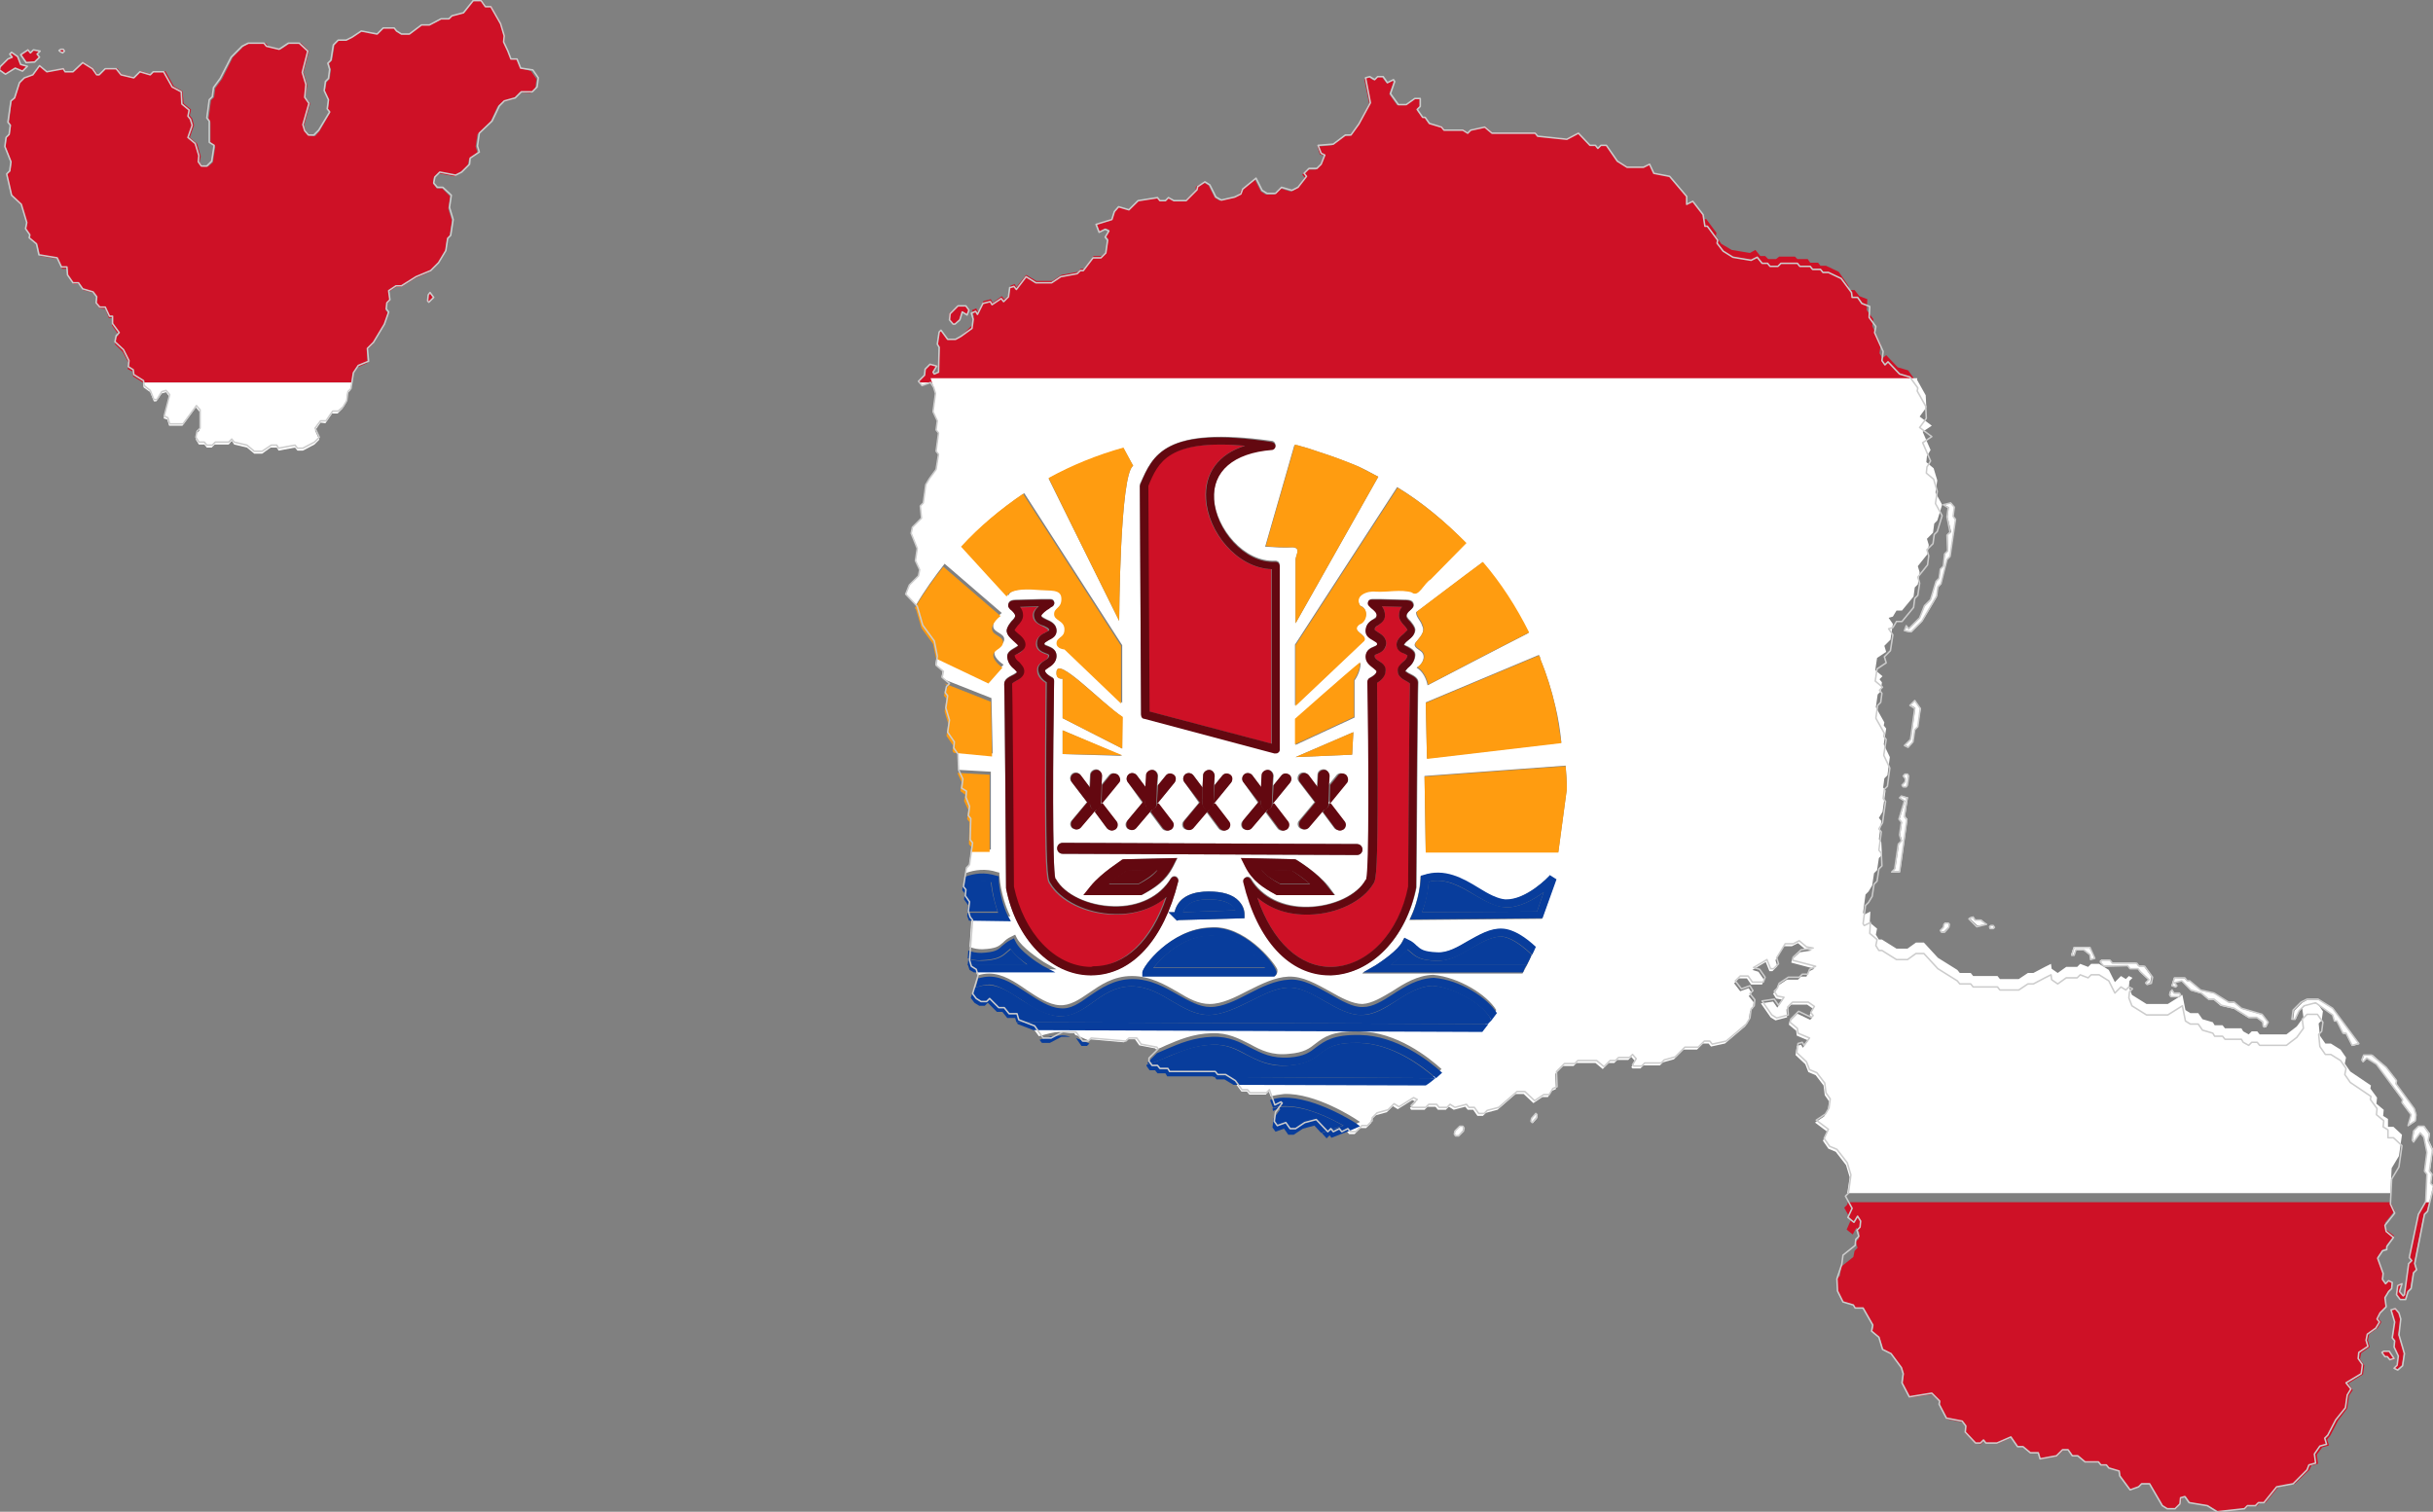 <?xml version="1.0" encoding="utf-8"?>

<svg version="1.2" baseProfile="tiny" xmlns="http://www.w3.org/2000/svg" xmlns:xlink="http://www.w3.org/1999/xlink" x="0px"
	 y="0px" viewBox="220 172.7 400 248.6" xml:space="preserve">

<rect x="220" y="172.7" width="400" height="248.6" fill="#808080" stroke="none"/>

<g id="French_Polynesia">
	<g>
		<polygon fill="#CE1126" points="532,233.1 530.1,231.1 529.5,231.6 529,230.8 529.2,229.3 527.8,226.3 528,225.2 526.9,223.7
			527,221.9 525.7,221.4 524.9,220.4 524,220.4 523.9,219.7 522.3,217.4 520.2,216.4 519.3,216.4 518.9,215.9 517.6,215.9
			517.2,215.3 515.5,215.3 515.1,214.9 512.5,214.9 512,215.3 510.7,215.3 510.2,214.8 509.4,214.8 508.6,213.8 507.7,214.3
			504.7,213.8 503,212.8 502.1,211.5 502.2,211 500.5,208.7 500.1,208.8 500,208 498.3,205.7 497.3,206.2 497.3,204.9 494.4,201.7
			491.9,201.1 491.2,199.6 490.2,200.1 487.6,200.1 485.9,199.1 484.1,196.6 483.2,196.6 482.7,197.1 482.3,196.6 481.5,196.6
			479.5,194.5 477.6,195.5 472.8,195.1 472.5,194.5 465.4,194.5 464.2,193.5 461.9,194 461.4,194.5 460.6,194 457.5,194
			457.1,193.5 455,193 454.2,192 453.8,192 452.9,190.7 453.4,190.2 453.4,188.9 452.5,189 451,190 449.7,190 448.4,188.2
			449.1,186.2 448.9,185.9 448,186.4 447.2,185.4 446.4,185.4 445.8,185.9 445,185.4 444.3,185.7 445.1,189.7 443.2,193.3
			441.9,195 441,195.1 439,196.6 436.6,196.8 437,198.1 437.7,198.3 437,199.9 436.3,200.6 434.9,200.6 434.1,201.4 434.5,201.9
			433.2,203.7 432.2,204.2 430.5,203.7 429.5,204.7 428.1,204.7 427.3,204.2 426.3,202.2 424.1,203.9 423.7,204.7 422.8,205.2
			420.5,205.7 419.7,205.2 418.7,203.2 417.9,202.7 416.6,203.4 416.6,204 414.8,205.7 413,205.7 412.2,205.2 411.7,205.7
			410.8,205.7 410.4,205.2 407.3,205.7 405.7,207.2 404,206.7 403.3,207.5 402.8,208.7 400.3,209.5 400.8,210.8 401.8,210.3
			402.4,210.5 401.8,211.5 402.2,212 401.9,214.1 401.1,214.8 399.8,214.8 398.2,216.9 397.7,216.9 397.2,217.4 394.5,217.9
			393,218.9 390.4,218.9 388.7,217.9 387.1,219.9 386.8,219.4 386.1,219.7 385.9,221.2 385.1,221.9 384.7,221.4 383.2,222.5
			382.9,221.9 381.7,222.2 380.8,224 380.5,223.4 379.8,223.7 380.1,224.7 379.8,226.2 378,228 377.1,228.5 375.7,228.5 374.7,227
			374.4,227.3 374.1,229.3 374.5,229.8 374.3,233.9 373.7,234.1 373.5,233.8 374.1,232.8 373,232.6 372.2,233.4 372,234.4
			371,235.4 371.2,235.6 373,235.6 373,235.6 373,235.6 535,235.6 535,235.4 533.7,233.6 		"/>
		<polygon fill="#CE1126" points="220.1,183.6 220,184.2 221,184.9 222.5,183.9 223.7,184.4 224.5,183.6 223.5,183.4 223,182.1
			222,181.4 221.7,181.6 222.1,182.1 221.4,182.4 		"/>
		<polygon fill="#CE1126" points="611.9,394.9 611.7,395.2 612.2,395.9 612.7,395.9 613.1,396.4 613.8,396.2 612.8,394.9 		"/>
		<polygon fill="#CE1126" points="614.4,388.6 613.9,387.8 613.1,388.1 613.7,390.1 613.4,392.7 613.7,393.1 613.6,394.2
			614.3,395.7 614,397.2 613.5,397.7 614.1,397.9 614.9,397.2 615.2,395.2 614.3,392.1 614.7,389.6 		"/>
		<polygon fill="#CE1126" points="225.5,180.9 225.1,181.4 224.7,180.8 223.5,181.6 224.4,182.9 225.7,182.9 226.5,182.1
			226.1,181.6 226.7,181.1 		"/>
		<polygon fill="#CE1126" points="617.6,372.3 616.1,379.5 616.5,380 616,380.4 615.3,385.5 615,385.8 614.4,385 614.9,383.7
			614.1,384 614,385.5 614.5,386.3 615.4,386.3 615.8,385 616.3,384.5 616.7,382 617.2,381.5 616.9,380.4 618.5,372.3 619,371.8
			619.4,370.4 618.7,370.4 		"/>
		<polygon fill="#CE1126" points="377.8,225.2 378.2,223.9 379,224.5 379.3,223.7 378.7,223 377.4,223 376.1,224.2 376,225.2
			376.6,226 377,226 		"/>
		<polygon fill="#CE1126" points="290.7,220.9 290.4,221.2 290.2,222.2 290.4,222.4 291.2,221.7 		"/>
		<polygon fill="#CE1126" points="278,234.3 278.8,233.1 280.4,232.4 280.3,230.3 281.3,229.3 283.1,226.2 283.8,224.2 283.4,223.7
			283.6,222.7 284.1,222.2 283.9,220.7 285.1,219.9 285.9,219.9 288.4,218.4 290.7,217.4 292,216.1 293.2,214.1 293.5,212
			293.9,211.5 294.3,209 293.7,207 294,205 292.7,203.7 291.8,203.7 291.2,202.9 291.3,201.9 292.1,201.2 294.7,201.7 295.6,201.1
			296.9,199.9 297.1,198.9 298.5,197.8 298.2,196.8 298.5,194.8 300.6,192.8 301.8,190.2 302.6,189.5 304.4,189 305.5,187.9
			307.2,188 308,187.2 308.2,185.7 307.3,184.4 305.6,183.9 304.9,182.4 304,182.4 303.5,181.1 302.9,179.6 303,178.6 302.4,176.6
			300.8,173.7 299.9,173.7 299.2,172.7 297.9,172.7 296.3,174.8 294.4,175.3 293.9,175.8 292.6,175.8 290.7,176.8 289.3,176.8
			287.4,178.3 286,178.3 285.2,177.8 284.8,177.3 283.1,177.3 282.1,178.3 279.5,177.8 278,178.8 277.1,179.3 275.7,179.3
			275,180.1 274.6,182.6 274.1,183.1 274.4,184.2 274.2,185.7 273.7,186.2 273.4,187.7 274.1,189.2 273.9,190.7 274.3,191.2
			272.5,194.3 271.8,195.1 270.9,195 270.3,194.3 270,193.3 271,189.7 270.2,188.7 270.5,186.7 269.9,184.6 270.8,181.1
			269.5,179.8 267.7,179.8 266.2,180.8 264.1,180.3 263.7,179.8 261.1,179.8 260.1,180.3 258.3,182.1 256.5,185.7 255.4,187.2
			255.2,188.7 254.7,189.2 254.3,192.2 254.6,192.8 254.6,196.3 255.4,196.8 255,199.4 254.2,200.1 253.4,200.1 252.8,199.4
			253,198.4 252.4,196.3 251.2,195.3 251.9,193.3 251.6,192.2 251.2,191.7 251.4,190.7 250.2,189.7 250,187.7 248.6,186.9
			247.2,184.4 245.4,184.4 244.9,184.9 243.2,184.4 242.2,185.4 240,184.9 239.3,183.9 237.5,183.9 236.5,184.9 236.1,184.9
			235.3,183.9 233.7,182.9 232.1,184.4 230.8,184.4 230.5,183.9 227.7,184.4 226.5,183.4 225.5,184.9 224,185.4 223.3,186.2
			222.5,188.7 221.9,189.2 221.5,192.8 221.8,193.3 221.6,194.8 221.1,195.3 220.9,196.8 221.9,199.4 221.7,200.9 221.1,201.4
			222,204.9 223.5,206.5 224.4,209.5 224.3,210.5 225,211.5 224.9,212 226.2,213 226.6,214.8 229.6,215.3 230.2,216.9 231.1,216.9
			231.2,218.1 232.1,219.4 233,219.4 233.7,220.4 235.4,220.9 236,221.7 235.8,222.7 236.4,223.4 237.3,223.5 237.9,225 238.4,225
			238.4,226.2 239.5,227.8 239,228.3 238.9,229.3 240.2,230.6 241.1,232.3 241,233.4 241.8,233.8 241.9,234.6 243.5,235.6
			277.8,235.6 		"/>
		<polygon fill="#CE1126" points="230.6,181.1 230.4,180.8 230,180.9 229.7,181.1 229.9,181.3 230.3,181.4 		"/>
		<polygon fill="#CE1126" points="523.7,370.8 523.2,371.3 524.3,373.3 523.6,374.9 524.6,375.7 525.2,374.6 525.7,375.4
			525.6,376.4 525.1,376.9 525.4,377.9 524.9,378.4 524.7,379.4 522.7,381 522.5,382.5 522,383 522.1,385 523,386.8 524.7,387.3
			525,387.8 526.4,387.8 528,390.6 527.8,391.6 529,392.6 529.6,394.6 531,395.4 532.7,397.7 533,398.7 532.8,400.2 534,402.5
			537.6,402 539,403.3 538.9,403.8 540.1,406.1 542.7,406.6 543.2,407.3 543.1,408.4 544.8,410.1 545.7,410.2 546.2,409.6
			546.6,410.1 548.4,410.1 550.7,409.1 551.8,410.6 552.7,410.7 553.9,411.7 555.2,411.6 555.5,412.7 558.2,412.2 559.2,411.2
			560.1,411.1 560.9,412.2 561.8,412.2 562.9,413.2 565.1,413.2 565.5,413.7 566.4,413.7 566.8,414.2 568.5,414.7 568.6,415.4
			570.3,417.7 571.6,417.2 572.2,416.7 573.5,416.7 575.6,420.3 576.4,420.8 577.8,420.8 578.5,420 578.7,419 579.4,418.8
			580.1,419.8 583.1,420.3 584.8,421.3 589.2,420.8 589.8,420.3 591.1,420.3 591.6,419.8 592.5,419.8 594.6,417.2 597.3,416.7
			599.7,414.4 600,413.7 601.1,413.4 600.9,411.9 601.8,410.7 602.9,410.4 602.6,409.4 603.1,408.8 604.4,406.3 605.9,404.3
			606.2,402.2 606.8,401.3 606.1,400.2 608.5,398.7 608.7,397.2 608,396.2 608.2,395.2 609.6,394.2 609.3,393.1 609.5,392.1
			610.9,391.1 611.5,390.1 611.1,389.6 611.3,388.6 612.3,387.6 612.1,386 612.7,385 613.2,384.5 613.3,383.5 612.7,383.2
			612.2,383.7 611.6,383 611.8,381.9 610.9,379.4 611.7,378.2 612.4,377.9 612.4,377.4 613.6,375.9 612.3,374.9 612.1,373.8
			613.7,371.8 613,370.4 523.8,370.4 		"/>
		<polygon fill="#FFFFFF" points="541.5,258.2 541.1,257.7 541.3,256.2 540.8,255.4 539.6,255.7 540.4,256.1 540.2,257.7
			540.8,260.2 540.2,260.7 540.3,263.3 539.8,263.8 539.5,265.8 539,266.3 538.8,267.8 538.3,268.4 537.4,271.4 536.4,272.4
			535.6,274.4 533.8,276.2 533.5,275.7 533.1,276.5 534.2,276.7 536,274.9 538.4,270.9 538.6,269.4 539.1,268.8 540.1,264.8
			540.6,264.3 		"/>
		<polygon fill="#FFFFFF" points="460.5,358.6 460.6,358.1 460.4,357.9 460,357.9 459.2,358.6 459.1,359.1 459.3,359.4 459.8,359.4
					"/>
		<path fill="#FFFFFF" d="M373.5,236.4l0.3,1l-0.4,3l0.7,1.5l-0.2,1.5l0.4,0.5l-0.4,3l0.4,0.5l-0.4,2.5l-1.1,1.5l-0.6,1l-0.4,3
			l-0.5,0.5l0.2,2l-1.5,1.5l-0.2,1l1,2.5l-0.3,2l0.7,1.5l-0.2,1l-1.5,1.5l-0.6,1.5l1.7,1.8c1.4-2.4,3-4.6,4.7-6.8l9.4,8.1
			c0,0-1.5,1.1-1.4,2.2c0,1,1.8,1.1,1.8,2.1c0,1.1-1.6,1.2-1.6,2.2c-0.1,1,1.5,2,1.5,2l-2.4,2.5l-8.6-4.1l0,0.1l-0.2,1.5l1.2,1
			l-0.2,1l0.6,0.5l7.6,3l0.2,9.1l-6.2-0.6l0.5,0.7l0.1,2.6l5.3,0.3v12.8l-3.2,0l-0.4,2.7l-0.5,0.5l-0.1,0.7c1.6-0.6,3.4-0.8,5.2-0.2
			l0.4,0.1l0,0.4c0.2,3.2,1.4,5.9,1.4,5.9l0.4,0.9l-6.9-0.1l0.1,0.2l0.4,0.5l-0.3,4.4c0.7,0.3,1.4,0.4,2.1,0.4
			c2.3-0.1,2.7-0.5,3.4-1.1c0.3-0.3,0.7-0.7,1.4-1l0.6-0.3l0.3,0.6c0.8,1.5,3.5,3.3,4.4,3.9l2.1,1.2h-13.4l0.1,0.1l0.3,0.9
			c0.7-0.2,1.3-0.3,1.9-0.3c2.2,0,4.2,1.3,6.2,2.7c1.8,1.2,3.6,2.4,5.4,2.5c1.7,0.1,3.2-0.9,4.8-2c1.9-1.3,4-2.8,7.1-2.8
			c3,0,5.4,1.4,7.5,2.6c1.8,1.1,3.4,2,5.3,2c2,0,4.2-1.1,6.3-2.2c2.2-1.1,4.4-2.2,6.6-2.3c2.4-0.1,4.6,1.2,6.8,2.4
			c1.9,1.1,3.8,2.1,5.4,2.1c1.6-0.1,3.2-1.1,4.9-2.1c2-1.3,4.1-2.6,6.7-2.7l0,0l0,0c4.3,0.4,8.9,3.3,10.4,5.8
			c-0.3,0.4-0.6,0.8-0.9,1.2c-0.2,0.2-0.3,0.4-0.5,0.6c-0.3,0.4-0.7,0.9-1.1,1.3l-73.8-0.3l1.1,1.5c1.4-0.4,2.6-0.7,3.3-0.7
			c0.6,0,1.2,0.1,1.8,0.2h0.7l0.2,0.3c0.7,0.2,1.4,0.6,2.2,0.9l0.1-0.2l5.7,0.5l0.5-0.5l1.3,0l0.7,1l2.6,0.5l0.2,0.2
			c0.5-0.2,1-0.4,1.6-0.7c2.1-0.9,4.4-1.9,7.5-2c2.7-0.1,4.5,0.9,6.3,1.8c1.8,1,3.6,1.9,6.4,1.6c2.5-0.2,3.4-0.9,4.4-1.7
			c1.3-1,2.7-2.1,7.2-2c6.1,0.1,11.3,4.2,13.5,6.2c-0.3,0.3-0.7,0.6-1,0.9c0,0,0,0,0,0c-0.5,0.4-1.1,0.9-1.6,1.3l-31.6-0.1l0.2,0.1
			l1.1,1.5l0.9,0l0.4,0.5h2.7l0.5-0.5l0.3,0.8c0.7-0.2,1.4-0.3,2.2-0.4c5.2-0.2,11.6,4,11.9,4.2l0.6,0.4c-1.5,0.7-3.1,1.4-4.7,1.9
			l0.1,0.1l1-0.5l0.4,0.5l1-0.5l0.4,0.5h0.9l1-1l0.9,0l0.8-0.8l0-0.5l0.8-0.8l1.8-0.5l1-1l0.8,0.5l2.4-1.5l0.6,0.3l-1,1l0.2,0.3h2.2
			l0.5-0.5l1.3,0l0.4,0.5l1.3,0l0.5-0.5l0.8,0.5l1.9-0.5l0.4,0.5l0.9,0l0.7,1l0.9,0l0.5-0.5l1.9-0.5l3-2.6l1.3,0l1.6,1.5l1.5-1
			l0.9,0l0.6-1l0.7-0.3l-0.1-2.5l1.3-1.3h1.7l0.5-0.5l3.1,0l1.2,1l1-1l0.9,0l0.5-0.5l1.8,0l0.5-0.5l0.6,0.7l-0.6,1l0.2,0.2l1.3,0
			l0.5-0.5l2.7,0l0.5-0.5l1.8-0.5l1.6-1.6l2.2,0l1-1l0.9,0l0.4,0.5l2.3-0.5l3.3-2.8l0.6-1l0.2-1.5l0.5-0.5l0.1-1l-0.8-1l0.5-0.5
			l-0.5-0.8l-1.4,0.5l-1-1.3l0.8-0.8l1.3,0l0.7,1l1.8,0l0.3-0.8l-0.9-1.3l-1-0.3l2.2-1.3l0.6,1.5h0.5l0.8-0.8l-0.3-1l1.4-2.3l1.3,0
			l1-0.5l1.2,1l1.1,0.2l-2,0.3l-1.3,1.2l-0.1,0.5l3.8,1l-1,0.5l-0.3,0.8l-0.9,0l-0.5,0.5h-1.8l-1.5,1l-0.3,0.8l-0.5,0.5l0.5,0.8
			l1.1,0.2l-0.9,1.3l-0.7-1l-2,0.3l1.6,2.3l0.8,0.5l1.9-0.5l-0.1-1.3l0.8-0.8l2.6,0l1,0.7l-0.6,1l0.4,0.5l-0.3,0.3l-2.1-1l-1.3,1.3
			l-0.1,0.5l1.2,1l0.1,0.8l1.9,0.8l-0.9,1.2l-0.3-0.5l-0.7,0.2l-0.2,1.5l1.6,1.5l0.5,1.3l1.2,0.5l1.3,1.7l0.2,1.6l0.7,1l-0.2,1.5
			l-0.6,1l-1.5,1l2,1.5l-0.7,1.5l0.9,1.3l1.2,0.5l1.7,2.2l0.6,2l-0.4,2.6H613l0,0l0.2-4.1l1.2-2l0.5-3.5l-1.4-1.3h-0.9l0-1.3
			l-0.8-0.5l0.1-1l-1.2-1l0.1-1l-1.1-1.5l0.1-0.5l-3.4-2.3l-0.9-1.3l0.2-1l-0.9-1.3l-1.6-1l-0.9,0l-0.9-1.3l-0.2-2l0.5-0.5l0.2-1.5
			l-0.9-1.3l-1.7,0l-0.8,0.8l0.2,1.5l-1.1,1.5l-1.7,1.3l-4.4,0l-0.4-0.5l-0.9,0l-0.5,0.5l-0.9-0.5l-0.3-0.5l-2.7,0l-0.4-0.5l-1.3,0
			l-0.3-0.5l-1.7-0.5l-0.7-1l-1.3,0l-0.8-0.5l-0.5-2.5l-2.4,1.5l-3.5,0l-2.4-1.5l-0.5-1.3l0.1-1l0.5-0.5l-0.6-0.3l-0.5,0.5l-0.8-0.5
			l-1,1l-1-2l-1.6-1l-1.3,0l-0.5,0.5l-1.3-0.5l-0.5,0.5l-1.8,0l-1.4,1l-1-0.7l-0.1-0.8l-1,0.5l-1.9,1l-0.9,0l-1.5,1h-3.1l-0.4-0.5
			l-4,0l-0.4-0.5l-1.8,0l-0.4-0.5l-3.2-2l-2.3-2.5l-1.3,0l-1.4,1l-1.8,0l-2.4-1.5l-0.5,0l-0.5-0.8l0.2-1l-1.2-1l0.1-1.8l-1,0.5
			l-0.2-0.3l0.4-3l0.5-0.5l0.6-1l0.3-2l0.5-0.5l0.3-2l0.5-0.5l-0.1-2.1l-0.4-0.5l0.4-3l-0.4-0.5l0.6-1l0.5-3.5l-0.4-0.5l0.2-1.5
			l0.5-0.5l0.4-3l-1-2.1l0.4-2.6l-0.4-0.5l0.1-0.5l-1.4-2.5l0.3-2.1l0.5-0.5l0.2-1.5l-0.4-0.5l0.5-0.5l-1.2-1l0.3-2l1.5-1l-0.3-1
			l1-1l0.4-2.6l-0.7-1l0.7-0.2l0.6-1l0.9,0l1.9-2.3l0.2-1.5l0.5-0.5l0.3-2l-0.3-1l1.6-2l0.2-1.5l-0.3-1l1-1l0.2-1.5l0.5-0.5l0.8-2.6
			l-1.1-2l0.3-2l-0.6-2l-1.2-1l0.1-1l0.6-1l-1.3-3l1.5-1l-2-1.5l1.1-1.5l-0.1-2l-1.4-2.5l0-0.3H373L373.5,236.4z M378.2,262.5
			c3.1-3.3,6.5-6.2,10.2-8.7l16.1,25l0,9.5l-9.3-8.9c0,0-1.3,0-1.3-1c0-1.1,1.3-0.8,1.3-2.3c0-1.5-1.7-1.4-1.7-2.5s1.2-0.9,1.2-2.5
			c0-1.6-1.8-1.3-4.1-1.5c-2.3-0.2-4.5,0-4.8,1C385.6,270.7,381.1,265.7,378.2,262.5z M433.6,246c1.1,0.3,2.1,0.6,3.2,1
			c2.2,0.7,4.3,1.5,6.5,2.4c1.1,0.5,2.2,1.1,3.3,1.7c-4.5,8-9.1,16.1-13.6,24.1c0-3.4,0-6.9,0-10.3c-0.1-0.8,1-2-0.4-2.2
			c-1.5,0.1-3,0-4.6-0.1c1.6-5.6,3.2-11.1,4.8-16.7C433.1,245.9,433.3,245.9,433.6,246z M473.5,323.8l-21.8,0.2l0.4-0.9
			c0,0,1.3-2.7,1.4-5.9l0-0.4l0.4-0.1c3.5-1.2,6.4,0.6,9.1,2.1c1.6,0.9,3.1,1.8,4.4,1.9c3.4,0.1,7.2-3.8,7.2-3.8l1.1,0.7
			L473.5,323.8z M454.4,312.8l-0.2-12.5l23.2-1.7c0.1,1.3,0.2,2.5,0.2,3.8l-1.4,10.4l0,0H454.4z M475.7,288.8c0.5,2,0.8,4,1,6l0,0
			l0,0c0,0,0,0,0,0l-22.1,2.6l-0.2-9.2l18.6-7.8c0.1,0.2,0.2,0.3,0.2,0.5c0,0,0,0.1,0,0.1C474.3,283.6,475.1,286.2,475.7,288.8z
			 M454.7,285.4c-0.2-1.1-0.8-2.3-1.8-2.9c0.9-0.5,1.6-1.8,0.8-2.6c-0.4-0.4-1.5-0.8-1-1.5c0.6-0.8,1.7-1.7,1.1-2.8
			c-0.2-0.8-1-1.4-1-2.2c3.6-2.7,7.3-5.5,10.9-8.2c2.9,3.5,5.5,7.4,7.6,11.6C465.8,279.6,460.3,282.5,454.7,285.4z M455.1,267.9
			c-1,0.6-2,3.1-3.1,2.1c-1.9-0.5-3.9,0-5.9-0.1c-1.4-0.2-3.6,0.7-2.5,2.4c1.4,0.4,1.2,2.6-0.2,3c-1.5,1.2,1.5,1.7,0.8,2.7
			c-3.8,3.6-7.5,7.2-11.3,10.7c0-3.3,0-6.7,0-10c5.6-8.6,11.2-17.3,16.8-25.9c4.1,2.5,7.8,5.6,11.1,9
			C459,263.9,457,265.9,455.1,267.9z M394.7,313.1c-0.5,0-0.9-0.4-0.9-0.9c0-0.5,0.4-0.9,0.9-0.9c0,0,0,0,0,0l48.4,0.2
			c0.5,0,0.9,0.4,0.9,0.9c0,0.5-0.4,0.9-0.9,0.9c0,0,0,0,0,0L394.7,313.1z M439.5,319.9H430l-0.2-0.1c-2-1.1-3.7-2.2-5-4.6l-0.7-1.4
			l8.9,0.2l0.2,0.1c0.1,0.1,3.4,2.1,5.2,4.3L439.5,319.9z M424.6,323.1l0,0.6l-10.8,0.3l-0.3,0.1l-1.4-1.4l1,0
			c0.6-2.8,3.4-3.4,5.6-3.4c2.3,0,4,0.5,5,1.6C424.7,321.9,424.6,322.9,424.6,323.1z M413.6,313.8l-0.7,1.4c-1.2,2.4-3,3.5-5,4.6
			l-0.2,0.1l-9.5,0l1.2-1.5c1.7-2.2,5-4.2,5.2-4.3l0.2-0.1L413.6,313.8z M403.5,307.7c0.3,0.4,0.2,1-0.2,1.3
			c-0.2,0.1-0.4,0.2-0.6,0.2c-0.3,0-0.6-0.1-0.8-0.4l-2-2.7l-2.3,2.7c-0.2,0.2-0.5,0.3-0.7,0.3c-0.2,0-0.4-0.1-0.6-0.2
			c-0.4-0.3-0.5-0.9-0.1-1.3l2.5-3l-2.6-3.4c-0.3-0.4-0.2-1,0.2-1.3c0.4-0.3,1-0.2,1.3,0.2l1.5,2l0.1-2c0-0.5,0.5-0.9,1-0.9
			c0.5,0,0.9,0.5,0.9,1l-0.1,1.6l1.3-1.6c0.3-0.4,0.9-0.5,1.3-0.1c0.4,0.3,0.5,0.9,0.1,1.3l-2.7,3.3L403.5,307.7z M394.7,296.7v-3.9
			l9.8,4.2v0L394.7,296.7z M404.5,295.8L404.5,295.8L404.5,295.8l-9.8-5v-6.5c0,0-1.1,0.2-1-1.1c0.1-2.7,7.2,4.9,10.8,7.4
			L404.5,295.8L404.5,295.8z M405.4,301.3c-0.3-0.4-0.2-1,0.2-1.3c0.4-0.3,1-0.2,1.3,0.2l1.5,2l0.1-2c0-0.5,0.5-0.9,1-0.9
			c0.5,0,0.9,0.5,0.9,1l-0.1,1.6l1.3-1.6c0.3-0.4,0.9-0.5,1.3-0.1c0.4,0.3,0.5,0.9,0.1,1.3l-2.7,3.3l2.3,3c0.3,0.4,0.2,1-0.2,1.3
			c-0.2,0.1-0.4,0.2-0.6,0.2c-0.3,0-0.6-0.1-0.8-0.4l-2-2.7l-2.3,2.7c-0.2,0.2-0.5,0.3-0.7,0.3c-0.2,0-0.4-0.1-0.6-0.2
			c-0.4-0.3-0.5-0.9-0.1-1.3l2.5-3L405.4,301.3z M414.7,301.3c-0.3-0.4-0.2-1,0.2-1.3c0.4-0.3,1-0.2,1.3,0.2l1.5,2l0.1-2
			c0-0.5,0.5-0.9,1-0.9c0.5,0,0.9,0.5,0.9,1l-0.1,1.6l1.3-1.6c0.3-0.4,0.9-0.5,1.3-0.1c0.4,0.3,0.5,0.9,0.1,1.3l-2.7,3.3l2.3,3
			c0.3,0.4,0.2,1-0.2,1.3c-0.2,0.1-0.4,0.2-0.6,0.2c-0.3,0-0.6-0.1-0.8-0.4l-2-2.7l-2.3,2.7c-0.2,0.2-0.5,0.3-0.7,0.3
			c-0.2,0-0.4-0.1-0.6-0.2c-0.4-0.3-0.5-0.9-0.1-1.3l2.5-3L414.7,301.3z M424.4,301.3c-0.3-0.4-0.2-1,0.2-1.3c0.4-0.3,1-0.2,1.3,0.2
			l1.5,2l0.1-2c0-0.5,0.5-0.9,1-0.9c0.5,0,0.9,0.5,0.9,1l-0.1,1.6l1.3-1.6c0.3-0.4,0.9-0.5,1.3-0.1c0.4,0.3,0.5,0.9,0.1,1.3
			l-2.7,3.3l2.3,3c0.3,0.4,0.2,1-0.2,1.3c-0.2,0.1-0.4,0.2-0.6,0.2c-0.3,0-0.6-0.1-0.8-0.4l-2-2.7l-2.3,2.7
			c-0.2,0.2-0.5,0.3-0.7,0.3c-0.2,0-0.4-0.1-0.6-0.2c-0.4-0.3-0.5-0.9-0.1-1.3l2.5-3L424.4,301.3z M440.9,307.7
			c0.3,0.4,0.2,1-0.2,1.3c-0.2,0.1-0.4,0.2-0.6,0.2c-0.3,0-0.6-0.1-0.8-0.4l-2-2.7l-2.3,2.7c-0.2,0.2-0.5,0.3-0.7,0.3
			c-0.2,0-0.4-0.1-0.6-0.2c-0.4-0.3-0.5-0.9-0.1-1.3l2.5-3l-2.6-3.4c-0.3-0.4-0.2-1,0.2-1.3c0.4-0.3,1-0.2,1.3,0.2l1.5,2l0.1-2
			c0-0.5,0.4-0.9,1-0.9c0.5,0,0.9,0.5,0.9,1l-0.1,1.6l1.3-1.6c0.3-0.4,0.9-0.5,1.3-0.1c0.4,0.3,0.5,0.9,0.1,1.3l-2.7,3.3
			L440.9,307.7z M433,297.2L433,297.2l9.5-4.1l-0.2,3.7L433,297.2z M433,295.2L433,295.2l0-4.2c0,0,8.8-7.9,10.7-9.3
			c0,1.6-1,2.9-1,2.9v6.1L433,295.2z M429.1,245.2c0.3,0,0.6,0.3,0.6,0.7c0,0.3-0.3,0.6-0.6,0.6c-6.3,0.5-9.8,3.5-9.5,8.2
			c0.3,4.8,4.9,10.5,10.1,10.2c0.2,0,0.4,0.1,0.5,0.2c0.1,0.1,0.2,0.3,0.2,0.5v30.2c0,0.2-0.1,0.4-0.3,0.5c-0.1,0.1-0.3,0.1-0.4,0.1
			c-0.1,0-0.1,0-0.2,0l-21.4-5.7c-0.3-0.1-0.5-0.3-0.5-0.6l-0.2-37.7c0-0.1,0-0.2,0.1-0.3C409.5,247.6,411.5,242.7,429.1,245.2z
			 M406.3,249.3c-2.2,1.3-2.3,25.5-2.3,25.5s-8.3-16.7-11.6-23.4c3.9-2.1,8-3.8,12.3-5L406.3,249.3z M399.5,333c-0.1,0-0.2,0-0.3,0
			c-6.5-0.1-12.2-6-13.8-14.3c0,0,0-0.1,0-0.1c0-0.3-0.2-32.2-0.3-33.5c0-0.7,0.7-1.1,1.3-1.4c0.2-0.1,0.7-0.4,0.8-0.5
			c0-0.1-0.3-0.3-0.4-0.5c-0.5-0.4-1.1-1-1.2-2c-0.1-0.8,0.7-1.2,1.2-1.5c0.2-0.1,0.5-0.3,0.6-0.4c0-0.2-0.4-0.6-0.8-0.8
			c-0.5-0.4-1.1-0.9-1.1-1.7c0.1-0.6,0.5-1.1,0.8-1.5c0.3-0.3,0.6-0.6,0.6-0.9c0-0.3-0.3-0.7-0.6-0.9c-0.3-0.3-0.7-0.6-0.5-1.1
			c0.2-0.6,0.9-0.6,1.7-0.6l3.6-0.1c0,0,0,0,0.1,0c0.2,0,1.3,0,1.5,0c0.3,0,0.5,0.1,0.6,0.4c0.1,0.3,0,0.5-0.2,0.7
			c-0.1,0.1-0.4,0.3-0.6,0.4c-0.4,0.2-1.3,0.9-1.3,1.2c0,0.2,0.3,0.3,0.8,0.6c0.7,0.3,1.6,0.7,1.7,1.7c0.1,1-0.8,1.4-1.3,1.7
			c-0.5,0.3-0.7,0.4-0.7,0.6c0,0.2,0.1,0.2,0.6,0.4c0.5,0.2,1.4,0.6,1.4,1.6c0,1-0.8,1.6-1.3,1.9c-0.2,0.1-0.6,0.4-0.6,0.5
			c0,0.5,0.7,0.9,1.1,1.1c0.2,0.1,0.4,0.3,0.4,0.6c-0.2,11.7-0.3,30.6,0.2,32.5c0,0,0,0.1,0.1,0.1c1.4,2.6,5.3,4.4,9.5,4.5
			c4.1,0.1,7.6-1.6,9.4-4.6c0.2-0.3,0.5-0.4,0.8-0.3c0.3,0.1,0.5,0.4,0.4,0.8C411.3,327.3,406.1,333,399.5,333z M429.8,333l-0.2,0.2
			l-21.1,0h-0.6l0-0.7c0-0.8,4.6-7.1,11.1-7.3c5.5-0.5,10.4,5.6,11,6.9C430.1,332.6,429.9,332.9,429.8,333z M439,333
			c-0.1,0-0.2,0-0.3,0c-6.5,0-11.8-5.7-14.2-15.3c-0.1-0.3,0.1-0.6,0.4-0.8c0.3-0.1,0.6,0,0.8,0.3c1.8,3,5.3,4.7,9.4,4.6
			c4.2-0.1,8.1-2,9.5-4.5c0,0,0-0.1,0.1-0.1c0.5-1.8,0.4-20.8,0.2-32.5c0-0.3,0.1-0.5,0.4-0.6c0.3-0.2,1-0.6,1.1-1.1
			c0-0.1-0.3-0.3-0.5-0.5c-0.5-0.3-1.3-0.9-1.3-1.9c0-1.1,0.8-1.4,1.3-1.6c0.5-0.2,0.6-0.3,0.6-0.5c0-0.2-0.2-0.3-0.7-0.6
			c-0.5-0.3-1.3-0.7-1.2-1.7c0.1-1,0.7-1.4,1.2-1.7c0.4-0.3,0.5-0.4,0.6-0.6c0-0.5-0.4-0.9-0.9-1.3c-0.1-0.1-0.2-0.2-0.3-0.3
			c-0.2-0.2-0.3-0.5-0.2-0.7c0.1-0.3,0.4-0.4,0.6-0.4c0.2,0,1.3,0,1.4,0c0,0,0,0,0.1,0l3.6,0.1c0.8,0,1.5,0,1.7,0.6
			c0.2,0.5-0.2,0.9-0.5,1.1c-0.3,0.3-0.6,0.6-0.6,0.9c0,0.3,0.3,0.6,0.6,0.9c0.3,0.4,0.7,0.8,0.8,1.4c0,0.8-0.6,1.3-1.1,1.7
			c-0.3,0.3-0.7,0.6-0.7,0.8c0,0.1,0.4,0.2,0.6,0.3c0.5,0.3,1.3,0.7,1.2,1.5c-0.1,1-0.7,1.6-1.2,2c-0.2,0.2-0.4,0.4-0.4,0.5
			c0.1,0.1,0.5,0.4,0.8,0.5c0.6,0.3,1.3,0.7,1.3,1.4c-0.1,1.3-0.3,33.2-0.3,33.6c0,0,0,0.1,0,0.1C451.2,326.9,445.5,332.8,439,333z
			 M444,332.7l2.1-1.2c1-0.6,3.7-2.4,4.4-3.9l0.3-0.6l0.6,0.3c0.6,0.3,1,0.7,1.4,1c0.6,0.6,1.1,1,3.4,1.1c1.7,0.1,3.4-0.9,5.1-1.9
			c1.8-1,3.7-2.1,5.6-2c1.8,0.1,3.9,1.5,5.5,3c-0.2,0.4-0.4,0.8-0.6,1.3c-0.3,0.6-0.5,1.1-0.8,1.7c-0.2,0.4-0.5,0.9-0.7,1.3H444z"/>
		<polygon fill="#FFFFFF" points="547,325.2 547.2,325.4 547.7,325.4 547.9,325.2 547.7,324.9 547.2,324.9 		"/>
		<polygon fill="#FFFFFF" points="371.6,236.1 373,235.6 371.2,235.6 		"/>
		<polygon fill="#FFFFFF" points="472.8,356.1 472.6,355.8 471.8,356.6 471.8,357.1 472,357.4 472.7,356.6 		"/>
		<polygon fill="#FFFFFF" points="534.5,294.7 534.8,292.7 535.3,292.2 535.8,289.2 534.8,287.9 534.1,288.6 534.9,289.1
			534.2,294.2 533.1,295.2 533.8,295.5 		"/>
		<polygon fill="#FFFFFF" points="539.6,324.7 539.5,325.2 539,325.7 539.2,325.9 539.6,325.9 540.3,325.2 540.4,324.6 540.3,324.4
			539.8,324.4 		"/>
		<polygon fill="#FFFFFF" points="243.6,236.4 244.7,237.2 245.3,238.7 245.7,238.7 246.6,237.4 247.3,237.2 247.8,237.9
			246.9,241.5 247.5,241.7 247.8,242.7 250,242.7 252.2,239.7 252.8,240.4 252.8,243.5 252.3,244 252.2,245 252.7,245.8
			253.6,245.8 254,246.3 254.8,246.3 255.3,245.8 257.6,245.8 258.1,245.2 258.5,245.8 260.6,246.3 261.8,247.3 263.1,247.3
			264.5,246.3 265.5,246.3 265.8,246.8 268.5,246.3 268.9,246.8 269.8,246.8 271.7,245.8 272.5,245 271.8,243.5 272.7,242.2
			273.5,242.3 274.6,240.7 275.5,240.7 276.3,239.9 276.9,238.9 277.1,237.4 277.6,236.9 277.8,235.6 243.5,235.6 243.5,235.6 		"/>
		<polygon fill="#FFFFFF" points="601.2,337.1 599.4,337.1 598.5,337.6 597.2,338.9 597,340.4 597.4,340.4 598,338.9 598.8,338.1
			600.7,337.6 603.5,339.6 603.8,340.6 604.2,340.6 605.3,342.7 605.7,342.7 606.7,344.7 607.9,344.4 603.6,338.6 602,337.6 		"/>
		<polygon fill="#FFFFFF" points="532.6,303.6 532.4,303.9 533.2,304.4 532.3,307.4 532.7,307.9 532.4,310 532.7,310.9 532.2,311.5
			531.6,315.5 531.1,316 532.4,316 533.6,307.4 533.2,306.9 533.7,303.8 		"/>
		<polygon fill="#FFFFFF" points="533.6,300 533.1,300 532.9,300.3 533.2,300.8 533.1,301.3 532.7,301.8 532.8,302.1 533.3,302.1
			533.5,301.8 533.7,300.3 		"/>
		<polygon fill="#FFFFFF" points="544.4,323.4 543.7,323.6 545.1,324.9 546.6,324.7 545.7,323.9 544.7,323.9 		"/>
		<polygon fill="#FFFFFF" points="616.4,356.1 615.9,357.9 617.1,357.1 617.3,356.1 617,355.1 614,351 614.1,350.5 612.4,348.3
			610.1,346.2 608.7,346.2 608.4,347 608.6,347.3 609.1,346.7 610.7,347.7 615,353.6 614.9,354.1 		"/>
		<polygon fill="#FFFFFF" points="619.9,365.8 619.5,365.2 620,361.7 619.3,360.2 619.5,359.1 618.6,357.9 617.7,357.9 616.9,358.6
			616.7,360.2 616.9,360.4 617.9,358.9 618.5,359.6 619,362.2 618.6,365.2 619,365.8 618.8,370.3 618.7,370.4 619.4,370.4
			620,367.8 619.6,367.3 		"/>
		<polygon fill="#FFFFFF" points="572.8,334.6 573.5,334.3 573.7,333.3 572.4,331.5 571.5,331.5 571.1,331 567.2,331 566.8,330.5
			565.5,330.5 565.2,330.7 565.8,331.5 569.8,331.5 570.1,332 571.5,332 571.8,332.5 573.2,333.8 572.7,334.3 		"/>
		<polygon fill="#FFFFFF" points="560.5,329.7 560.9,329.8 561.3,328.9 562.6,329 563.6,329.7 563.7,330.5 564.4,330.2 563.5,328.5
			560.9,328.5 		"/>
		<polygon fill="#FFFFFF" points="577.1,335.6 576.9,335.8 576.8,336.3 577,336.6 578.3,336.6 578.5,336.3 578.4,336.1 577.5,336.1
					"/>
		<polygon fill="#FFFFFF" points="580.2,335.6 581.9,336.1 583.1,337.1 583.9,337.1 585.1,338.1 587.3,338.6 589.7,340.1
			591.1,340.1 592,340.9 592.2,341.7 592.6,341.6 592.9,340.9 592,339.6 588.6,338.6 587.4,337.6 586.5,337.6 584.1,336.1
			581.9,335.6 580,334 579.6,334 579.1,333.6 577.4,333.5 577,334.8 577.6,335 577.9,334.8 577.5,334.3 578.7,334 		"/>
		<polygon fill="#FF9C10" points="404.5,296.9 394.7,292.8 394.7,296.7 404.5,296.9 		"/>
		<polygon fill="#FF9C10" points="404.5,295.8 404.5,295.8 404.5,295.8 		"/>
		<path fill="#FF9C10" d="M393.7,283.2c-0.2,1.3,1,1.1,1,1.1v6.5l9.8,5l0.1-5.2C400.9,288.2,393.8,280.5,393.7,283.2z"/>
		<polygon fill="#FF9C10" points="382.7,300.1 377.4,299.8 377.4,299.8 378.1,301.3 377.9,302.8 378.7,303.4 378.5,304.4
			379.2,305.9 379,307.4 379.4,307.9 379.3,311.5 379.7,312 379.6,312.8 382.7,312.8 		"/>
		<polygon fill="#FF9C10" points="382.9,288.1 375.3,285.1 375.9,285.6 375.4,286.1 375.2,287.1 375.6,287.6 375.3,289.7
			375.9,291.7 375.6,293.7 376.7,295.3 376.6,296.2 376.8,296.5 383.1,297.1 		"/>
		<path fill="#FF9C10" d="M384.8,282.5c0,0-1.5-1.1-1.5-2c0-1,1.6-1.1,1.6-2.2c0-1-1.7-1.1-1.8-2.1c-0.1-1.1,1.4-2.2,1.4-2.2
			l-9.4-8.1c-1.7,2.1-3.3,4.4-4.7,6.8l0.2,0.2l0.9,3.1l1.9,2.6l0.5,2.4l8.6,4.1L384.8,282.5z"/>
		<path fill="#FF9C10" d="M477.6,302.5c0-1.3-0.1-2.5-0.2-3.8l-23.2,1.7l0.2,12.5h21.8l0,0L477.6,302.5z"/>
		<path fill="#FF9C10" d="M473,280.5l-18.6,7.8l0.2,9.2l22.1-2.6c-0.3-2-0.6-4-1-6c-0.6-2.6-1.4-5.2-2.4-7.7c0,0,0-0.1,0-0.1
			C473.2,280.8,473.1,280.6,473,280.5z"/>
		<polygon fill="#FF9C10" points="476.7,294.8 476.7,294.8 476.7,294.8 		"/>
		<path fill="#FF9C10" d="M452.9,273.3c0,0.8,0.8,1.4,1,2.2c0.5,1.1-0.5,2-1.1,2.8c-0.5,0.7,0.6,1.1,1,1.5c0.8,0.8,0.1,2.1-0.8,2.6
			c1,0.6,1.6,1.8,1.8,2.9c5.5-2.9,11.1-5.8,16.6-8.6c-2.1-4.2-4.6-8.1-7.6-11.6C460.1,267.8,456.5,270.6,452.9,273.3z"/>
		<polygon fill="#FF9C10" points="442.5,293.1 433,297.2 433,297.2 442.3,296.8 		"/>
		<path fill="#FF9C10" d="M442.6,284.5c0,0,1-1.3,1-2.9c-1.9,1.5-10.7,9.3-10.7,9.3l0,4.2l0,0l9.7-4.5V284.5z"/>
		<path fill="#FF9C10" d="M390.4,269.7c2.3,0.2,4.1-0.2,4.1,1.5c0,1.6-1.2,1.4-1.2,2.5s1.7,1,1.7,2.5c0,1.5-1.3,1.2-1.3,2.3
			c0,0.9,1.3,1,1.3,1l9.3,8.9l0-9.5l-16.1-25c-3.7,2.5-7.2,5.4-10.2,8.7c2.9,3.2,7.5,8.2,7.5,8.2
			C385.9,269.7,388.1,269.5,390.4,269.7z"/>
		<path fill="#FF9C10" d="M404,274.8c0,0,0.1-24.2,2.3-25.5l-1.6-3c-4.3,1.2-8.5,2.9-12.3,5C395.7,258.1,404,274.8,404,274.8z"/>
		<path fill="#FF9C10" d="M432.6,262.7c1.4,0.1,0.3,1.4,0.4,2.2c0,3.4,0,6.9,0,10.3c4.5-8,9.1-16.1,13.6-24.1
			c-1.1-0.6-2.2-1.1-3.3-1.7c-2.1-0.9-4.3-1.7-6.5-2.4c-1.1-0.4-2.1-0.7-3.2-1c-0.2-0.1-0.5-0.1-0.7-0.2c-1.6,5.6-3.2,11.1-4.8,16.7
			C429.5,262.7,431.1,262.7,432.6,262.7z"/>
		<path fill="#FF9C10" d="M449.8,252.9c-5.6,8.6-11.2,17.3-16.8,25.9c0,3.3,0,6.7,0,10c3.8-3.6,7.6-7.2,11.3-10.7
			c0.7-1-2.3-1.5-0.8-2.7c1.3-0.4,1.6-2.6,0.2-3c-1.2-1.7,1.1-2.6,2.5-2.4c2,0.1,4-0.4,5.9,0.1c1.1,1,2-1.5,3.1-2.1c2-2,3.9-4,5.9-6
			C457.6,258.5,453.9,255.4,449.8,252.9z"/>
		<path fill="#083D9C" d="M431,354.7c-0.6,0-1.2,0.1-1.8,0.3l0.1,0.4l1-0.5l0.2,0.2l-1.1,1.5l-0.2,1.5l0.5,0.7l1.4-0.5l0.7,1l0.9,0
			l1.5-1l1.9-0.5l1.1,1.2l3.6-1.2C438.8,356.6,434.5,354.5,431,354.7z"/>
		<path fill="#083D9C" d="M442.9,357.4c-0.3-0.2-6.7-4.3-11.9-4.2c-0.8,0-1.5,0.2-2.2,0.4l0.5,1.3c0.6-0.2,1.2-0.3,1.8-0.3
			c3.5-0.1,7.7,2,9.8,3.2l-3.6,1.2l0.8,0.9l0.5-0.5l0.3,0.4c1.6-0.6,3.2-1.2,4.7-1.9L442.9,357.4z"/>
		<path fill="#083D9C" d="M456,350c-2.2-1.9-7.1-5.7-12.6-5.8c-4-0.1-5.1,0.8-6.3,1.7c-1.1,0.9-2.2,1.7-5.1,2
			c-3.3,0.3-5.2-0.8-7.2-1.8c-1.7-0.9-3.2-1.7-5.6-1.6c-2.8,0.1-4.9,1-7,1.9c-1.2,0.5-2.4,1-3.7,1.4l0,0.2l0.5,0.7l0.9,0l0.4,0.5
			l1.3,0l0.3,0.5l7.5,0l0.1,0.1L456,350C456,350,456,350,456,350z"/>
		<path fill="#083D9C" d="M397.8,344.7l0.9,0l0.4-0.4c-0.7-0.3-1.5-0.6-2.2-0.9L397.8,344.7z"/>
		<path fill="#083D9C" d="M456,350l-36.3-0.2l0.3,0.4l1.3,0l1.5,0.9l31.6,0.1C454.9,350.9,455.4,350.5,456,350z"/>
		<path fill="#083D9C" d="M390.9,343.7l0.4,0.5l1.3,0l1.9-1h1.5c-0.6-0.2-1.3-0.3-1.8-0.2C393.4,343,392.2,343.2,390.9,343.7z"/>
		<path fill="#083D9C" d="M419.3,344.5c2.4-0.1,4,0.7,5.6,1.6c1.9,1,3.9,2,7.2,1.8c2.8-0.2,4-1.1,5.1-2c1.2-0.9,2.3-1.8,6.3-1.7
			c5.4,0.1,10.4,3.8,12.6,5.8c0.3-0.3,0.7-0.6,1-0.9c-2.2-2-7.5-6.1-13.5-6.2c-4.4-0.1-5.8,1-7.2,2c-1,0.8-1.9,1.5-4.4,1.7
			c-2.9,0.2-4.6-0.7-6.4-1.6c-1.7-0.9-3.5-1.9-6.3-1.8c-3,0.1-5.4,1.1-7.5,2c-0.5,0.2-1.1,0.5-1.6,0.7l0,0l-1.5,1.5l0,0.3
			c1.2-0.3,2.4-0.8,3.7-1.4C414.3,345.6,416.5,344.6,419.3,344.5z"/>
		<path fill="#083D9C" d="M465.2,340.5c0-0.1,0-0.1-0.1-0.2c-1-2.2-5.5-5.2-9.6-5.5c-2.2,0.1-4.2,1.3-6,2.5
			c-1.8,1.2-3.6,2.3-5.5,2.3c-2,0.1-4-1-6.1-2.2c-2-1.2-4.1-2.4-6.2-2.3c-1.9,0.1-4,1.1-6.1,2.2c-2.2,1.1-4.6,2.3-6.9,2.3
			c-2.2,0-4-1.1-5.9-2.2c-2-1.2-4.1-2.5-6.8-2.5c-2.6,0-4.5,1.3-6.3,2.6c-1.8,1.3-3.5,2.4-5.7,2.3c-2.2-0.2-4.1-1.5-6.1-2.7
			c-1.9-1.3-3.7-2.4-5.5-2.4c-0.7,0-1.5,0.2-2.3,0.5l-0.5,1.6l0.6,0.8l0.8,0.5l0.9,0l0.5-0.5l1.5,1.5l0.9,0l0.8,1l1.3,0l0.2,0.7
			l77.5,0.3C464.8,340.9,465,340.7,465.2,340.5z"/>
		<path fill="#083D9C" d="M464.7,341.1l-77.5-0.3l0.1,0.3l2.6,1l0,0l73.8,0.3C464,342,464.3,341.6,464.7,341.1z"/>
		<path fill="#083D9C" d="M387.9,337.1c1.9,1.3,3.9,2.6,6.1,2.7c2.2,0.2,3.9-1,5.7-2.3c1.8-1.3,3.7-2.6,6.3-2.6
			c2.7,0,4.8,1.3,6.8,2.5c1.9,1.1,3.8,2.2,5.9,2.2c2.3,0,4.6-1.2,6.9-2.3c2-1,4.1-2.1,6.1-2.2c2-0.1,4.1,1.1,6.2,2.3
			c2.1,1.2,4.1,2.3,6.1,2.2c2-0.1,3.7-1.2,5.5-2.3c1.9-1.2,3.8-2.4,6-2.5c4,0.4,8.5,3.3,9.6,5.5c0,0.1,0,0.1,0.1,0.2
			c0.3-0.4,0.6-0.8,0.9-1.2c-1.5-2.5-6.1-5.5-10.4-5.8l0,0l0,0c-2.6,0.1-4.7,1.4-6.7,2.7c-1.7,1.1-3.3,2.1-4.9,2.1
			c-1.6,0.1-3.5-1-5.4-2.1c-2.2-1.2-4.5-2.6-6.8-2.4c-2.2,0.1-4.5,1.2-6.6,2.3c-2.1,1.1-4.3,2.2-6.3,2.2c-1.8,0-3.5-1-5.3-2
			c-2.1-1.2-4.5-2.6-7.5-2.6c-3,0-5.2,1.5-7.1,2.8c-1.7,1.2-3.1,2.2-4.8,2c-1.8-0.1-3.7-1.4-5.4-2.5c-2-1.3-4-2.7-6.2-2.7
			c-0.6,0-1.2,0.1-1.9,0.3l0,0.1l-0.4,1.4c0.8-0.3,1.6-0.5,2.3-0.5C384.2,334.7,386,335.9,387.9,337.1z"/>
		<path fill="#083D9C" d="M419.5,326.5c-0.2,0-0.4,0-0.5,0c-4.6,0.1-8.1,3.7-9.3,5.3l18.5,0C426.8,330.2,423.4,326.5,419.5,326.5z"
			/>
		<path fill="#083D9C" d="M418.9,325.3c-6.5,0.2-11.1,6.4-11.1,7.3l0,0.7h0.6l21.1,0l0.2-0.2c0.1-0.1,0.3-0.4,0.1-0.8
			C429.3,330.8,424.4,324.8,418.9,325.3z M409.6,331.9c1.3-1.6,4.7-5.2,9.3-5.3c0.2,0,0.4,0,0.5,0c3.9,0,7.3,3.6,8.6,5.3
			L409.6,331.9z"/>
		<path fill="#083D9C" d="M461.9,328.6c-1.9,1.1-3.8,2.2-5.8,2.1c-2.6-0.1-3.3-0.6-4.2-1.4c-0.2-0.2-0.4-0.3-0.6-0.5
			c-0.7,1-1.8,1.9-2.8,2.6H471c0.3-0.6,0.6-1.1,0.8-1.7c-2-1.9-3.7-2.9-5-3C465.3,326.7,463.6,327.6,461.9,328.6z"/>
		<path fill="#083D9C" d="M471,331.4h-22.4c1-0.7,2.1-1.6,2.8-2.6c0.2,0.2,0.4,0.3,0.6,0.5c0.9,0.8,1.6,1.3,4.2,1.4
			c2,0.1,4-1,5.8-2.1c1.7-1,3.3-1.9,4.9-1.9c1.3,0.1,3,1.1,5,3c0.2-0.4,0.4-0.8,0.6-1.3c-1.6-1.5-3.6-2.9-5.5-3c-2-0.1-3.8,1-5.6,2
			c-1.7,1-3.4,2-5.1,1.9c-2.3-0.1-2.7-0.5-3.4-1.1c-0.3-0.3-0.7-0.7-1.4-1l-0.6-0.3l-0.3,0.6c-0.8,1.5-3.5,3.3-4.4,3.9l-2.1,1.2
			h26.3C470.5,332.3,470.7,331.8,471,331.4z"/>
		<path fill="#083D9C" d="M386.2,328.8c-0.2,0.2-0.4,0.3-0.6,0.5c-0.9,0.8-1.6,1.3-4.2,1.4c-0.8,0-1.5-0.1-2.2-0.3l-0.1,0.9l0,0.1
			h9.8C388,330.7,386.9,329.8,386.2,328.8z"/>
		<path fill="#083D9C" d="M391.4,331.5c-1-0.6-3.7-2.4-4.4-3.9l-0.3-0.6l-0.6,0.3c-0.6,0.3-1,0.7-1.4,1c-0.6,0.6-1.1,1-3.4,1.1
			c-0.7,0-1.4-0.1-2.1-0.4l-0.1,1.3c0.7,0.2,1.5,0.4,2.2,0.3c2.6-0.1,3.3-0.6,4.2-1.4c0.2-0.2,0.4-0.3,0.6-0.5
			c0.7,1,1.8,1.9,2.8,2.6h-9.8l0.3,0.9l0.7,0.4h13.4L391.4,331.5z"/>
		<path fill="#083D9C" d="M382.9,317.7c-1.6-0.4-3.1-0.1-4.6,0.6l-0.1,0.8l0.4,0.5l-0.1,1l0.7,1l-0.2,1l5,0
			C383.7,321.6,383.1,319.8,382.9,317.7z"/>
		<path fill="#083D9C" d="M385.6,323.1c0,0-1.3-2.7-1.4-5.9l0-0.4l-0.4-0.1c-1.9-0.6-3.6-0.4-5.2,0.2l-0.2,1.5c1.5-0.6,3-1,4.6-0.6
			c0.2,2.1,0.7,3.9,1.1,5l-5,0l-0.1,0.5l0.3,0.8l6.9,0.1L385.6,323.1z"/>
		<path fill="#083D9C" d="M467.5,321.9c-1.6-0.1-3.3-1-5-2c-2.4-1.4-4.9-2.9-7.6-2.2c-0.2,2.1-0.7,3.9-1.1,5l18.9-0.1l1.1-3.2
			C472.2,320.6,469.8,322,467.5,321.9z"/>
		<path fill="#083D9C" d="M467.5,320.6c-1.3-0.1-2.8-0.9-4.4-1.9c-2.6-1.6-5.6-3.3-9.1-2.1l-0.4,0.1l0,0.4c-0.2,3.2-1.4,5.9-1.4,5.9
			l-0.4,0.9l21.8-0.2l2.3-6.4l-1.1-0.7C474.7,316.8,471,320.7,467.5,320.6z M453.8,322.7c0.4-1,1-2.9,1.1-5c2.7-0.7,5.2,0.7,7.6,2.2
			c1.7,1,3.4,2,5,2c2.3,0.1,4.7-1.3,6.3-2.5l-1.1,3.2L453.8,322.7z"/>
		<path fill="#083D9C" d="M418.7,320.6c-3.1,0-4,1.2-4.2,2.1l8.7-0.3c-0.1-0.2-0.2-0.4-0.4-0.6C422,321,420.6,320.6,418.7,320.6z"/>
		<path fill="#083D9C" d="M413.1,322.7l-1,0l1.4,1.4l0.3-0.1l10.8-0.3l0-0.6c0-0.1,0-1.2-0.9-2.2c-1-1.1-2.7-1.6-5-1.6
			C416.5,319.3,413.8,319.9,413.1,322.7z M414.5,322.7c0.3-0.8,1.1-2.1,4.2-2.1c1.9,0,3.3,0.4,4,1.2c0.2,0.2,0.3,0.4,0.4,0.6
			L414.5,322.7z"/>
		<path fill="#CE1126" d="M408.9,289.7l20.1,5.3v-28.7c-5.7-0.2-10.4-6.1-10.8-11.5c-0.3-4.2,2.1-7.4,6.4-8.8
			c-12.6-1.1-14.3,2.6-16,6.6L408.9,289.7z"/>
		<path fill="#630810" d="M407.5,252.3c0,0.1-0.1,0.2-0.1,0.3l0.2,37.7c0,0.3,0.2,0.6,0.5,0.6l21.4,5.7c0.1,0,0.1,0,0.2,0
			c0.1,0,0.3,0,0.4-0.1c0.2-0.1,0.3-0.3,0.3-0.5v-30.2c0-0.2-0.1-0.3-0.2-0.5c-0.1-0.1-0.3-0.2-0.5-0.2c-5.2,0.3-9.8-5.4-10.1-10.2
			c-0.3-4.7,3.2-7.7,9.5-8.2c0.3,0,0.6-0.3,0.6-0.6c0-0.3-0.2-0.6-0.6-0.7C411.5,242.7,409.5,247.6,407.5,252.3z M424.7,246
			c-4.4,1.4-6.7,4.5-6.4,8.8c0.3,5.3,5,11.3,10.8,11.5V295l-20.1-5.3l-0.2-37.1C410.4,248.7,412.1,244.9,424.7,246z"/>
		<path fill="#CE1126" d="M411.6,320.3c-2.2,1.9-5.2,2.9-8.6,2.8c-4.6-0.1-8.8-2.2-10.5-5.1c-0.5-0.6-0.7-3.1-0.7-17
			c0-7.1,0.1-14.2,0.1-16c-0.5-0.3-1.4-1-1.4-2c-0.1-0.9,0.6-1.3,1.1-1.6c0.5-0.3,0.7-0.5,0.7-0.8c0-0.2,0-0.2-0.6-0.4
			c-0.5-0.2-1.4-0.6-1.4-1.6c0-1.1,0.9-1.5,1.4-1.8c0.4-0.2,0.6-0.3,0.6-0.4c0-0.2-0.3-0.4-0.9-0.7c-0.6-0.3-1.5-0.7-1.6-1.6
			c-0.1-0.7,0.3-1.2,0.8-1.6l-3.1,0.1c0.3,0.3,0.5,0.8,0.5,1.4c0,0.7-0.5,1.3-0.9,1.7c-0.2,0.2-0.4,0.5-0.5,0.7
			c0.1,0.1,0.4,0.4,0.6,0.6c0.5,0.4,1.2,1,1.2,1.8c0,0.9-0.7,1.3-1.3,1.5c-0.2,0.1-0.4,0.2-0.5,0.3c0.1,0.5,0.4,0.8,0.8,1.1
			c0.4,0.4,0.9,0.8,0.8,1.5c0,0.8-0.8,1.3-1.4,1.6c-0.2,0.1-0.5,0.3-0.6,0.4c0.1,2.2,0.3,31.4,0.3,33.4c1.5,7.6,6.7,13.1,12.6,13.2
			c0.1,0,0.2,0,0.2,0C404.7,331.7,409.1,327.5,411.6,320.3z"/>
		<path fill="#630810" d="M413.7,317.7c0.1-0.3-0.1-0.6-0.4-0.8c-0.3-0.1-0.6,0-0.8,0.3c-1.8,3-5.3,4.7-9.4,4.6
			c-4.2-0.1-8.1-2-9.5-4.5c0,0,0-0.1-0.1-0.1c-0.5-1.8-0.4-20.8-0.2-32.5c0-0.3-0.1-0.5-0.4-0.6c-0.3-0.2-1-0.6-1.1-1.1
			c0-0.1,0.3-0.3,0.6-0.5c0.5-0.3,1.3-0.9,1.3-1.9c0-1.1-0.9-1.4-1.4-1.6c-0.6-0.2-0.6-0.3-0.6-0.4c0-0.2,0.2-0.3,0.7-0.6
			c0.6-0.3,1.4-0.7,1.3-1.7c-0.1-1-1-1.4-1.7-1.7c-0.5-0.2-0.8-0.4-0.8-0.6c0-0.3,0.9-1,1.3-1.2c0.2-0.2,0.4-0.3,0.6-0.4
			c0.2-0.2,0.3-0.5,0.2-0.7c-0.1-0.3-0.4-0.4-0.6-0.4c-0.2,0-1.3,0-1.5,0c0,0,0,0-0.1,0l-3.6,0.1c-0.8,0-1.5,0-1.7,0.6
			c-0.2,0.5,0.2,0.9,0.5,1.1c0.3,0.3,0.6,0.6,0.6,0.9c0,0.3-0.3,0.6-0.6,0.9c-0.3,0.4-0.7,0.8-0.8,1.5c0,0.7,0.6,1.2,1.1,1.7
			c0.3,0.3,0.7,0.6,0.8,0.8c-0.1,0.1-0.4,0.3-0.6,0.4c-0.5,0.3-1.3,0.7-1.2,1.5c0.1,1,0.7,1.6,1.2,2c0.2,0.2,0.4,0.4,0.4,0.5
			c-0.1,0.1-0.5,0.4-0.8,0.5c-0.6,0.3-1.3,0.7-1.3,1.4c0.1,1.3,0.3,33.2,0.3,33.5c0,0,0,0.1,0,0.1c1.6,8.3,7.3,14.2,13.8,14.3
			c0.1,0,0.2,0,0.3,0C406.1,333,411.3,327.3,413.7,317.7z M399.3,331.7c-5.9-0.1-11-5.6-12.6-13.2c0-2-0.2-31.1-0.3-33.4
			c0.1-0.1,0.4-0.3,0.6-0.4c0.6-0.3,1.4-0.8,1.4-1.6c0-0.7-0.5-1.1-0.8-1.5c-0.4-0.3-0.7-0.6-0.8-1.1c0.1-0.1,0.3-0.2,0.5-0.3
			c0.5-0.3,1.3-0.7,1.3-1.5c0-0.8-0.7-1.4-1.2-1.8c-0.2-0.2-0.5-0.4-0.6-0.6c0.1-0.2,0.3-0.4,0.5-0.7c0.4-0.4,0.9-1,0.9-1.7
			c0-0.6-0.2-1-0.5-1.4l3.1-0.1c-0.5,0.4-0.9,1-0.8,1.6c0.1,1,0.9,1.4,1.6,1.6c0.6,0.3,0.9,0.4,0.9,0.7c0,0.1-0.2,0.2-0.6,0.4
			c-0.6,0.3-1.4,0.7-1.4,1.8c0,1.1,0.9,1.4,1.4,1.6c0.6,0.2,0.6,0.3,0.6,0.4c0,0.3-0.2,0.5-0.7,0.8c-0.5,0.3-1.2,0.8-1.1,1.6
			c0.1,1,0.9,1.7,1.4,2c0,1.7-0.1,8.9-0.1,16c0,13.9,0.2,16.4,0.7,17c1.7,2.9,6,5,10.5,5.1c3.4,0.1,6.4-0.9,8.6-2.8
			c-2.4,7.2-6.8,11.4-12.1,11.4C399.4,331.7,399.4,331.7,399.3,331.7z"/>
		<path fill="#CE1126" d="M451.8,285.1c-0.1-0.1-0.4-0.3-0.6-0.4c-0.6-0.3-1.4-0.8-1.4-1.6c0-0.7,0.5-1.1,0.8-1.5
			c0.4-0.3,0.7-0.6,0.8-1.1c-0.1-0.1-0.3-0.2-0.5-0.3c-0.5-0.3-1.3-0.7-1.3-1.5c0-0.8,0.7-1.4,1.2-1.8c0.2-0.2,0.5-0.4,0.6-0.6
			c-0.1-0.2-0.3-0.4-0.5-0.7c-0.4-0.4-0.9-1-0.9-1.7c0-0.6,0.2-1,0.5-1.4l-3.3-0.1c0.3,0.4,0.5,0.9,0.5,1.5
			c-0.1,0.9-0.7,1.3-1.1,1.6c-0.4,0.3-0.6,0.4-0.6,0.7c0,0.1,0.1,0.2,0.6,0.5c0.5,0.3,1.3,0.8,1.3,1.8c0,1.1-0.9,1.4-1.4,1.7
			c-0.5,0.2-0.5,0.3-0.5,0.4c0,0.3,0.2,0.5,0.7,0.8c0.5,0.3,1.1,0.8,1.1,1.6c-0.1,1-0.9,1.7-1.4,2c0,1.7,0.1,8.9,0.1,16
			c0,13.9-0.2,16.4-0.7,17c-1.7,2.9-6,5-10.5,5.1c-3.4,0.1-6.4-0.9-8.6-2.8c2.5,7.3,7,11.5,12.3,11.4c5.9-0.1,11-5.6,12.6-13.2
			C451.5,316.5,451.7,287.6,451.8,285.1z"/>
		<path fill="#630810" d="M452.8,318.7c0,0,0-0.1,0-0.1c0-0.3,0.2-32.2,0.3-33.6c0-0.7-0.7-1.1-1.3-1.4c-0.2-0.1-0.7-0.4-0.8-0.5
			c0-0.1,0.3-0.3,0.4-0.5c0.5-0.4,1.1-1,1.2-2c0.1-0.8-0.7-1.2-1.2-1.5c-0.2-0.1-0.5-0.3-0.6-0.3c0-0.2,0.4-0.6,0.7-0.8
			c0.5-0.4,1.1-0.9,1.1-1.7c-0.1-0.6-0.5-1-0.8-1.4c-0.3-0.3-0.6-0.6-0.6-0.9c0-0.3,0.3-0.7,0.6-0.9c0.3-0.3,0.7-0.6,0.5-1.1
			c-0.2-0.6-0.9-0.6-1.7-0.6l-3.6-0.1c0,0,0,0-0.1,0c-0.2,0-1.2,0-1.4,0c-0.3,0-0.5,0.1-0.6,0.4c-0.1,0.3,0,0.5,0.2,0.7
			c0.1,0.1,0.2,0.2,0.3,0.3c0.5,0.4,1,0.8,0.9,1.3c0,0.3-0.1,0.4-0.6,0.6c-0.5,0.3-1.1,0.7-1.2,1.7c-0.1,1,0.7,1.4,1.2,1.7
			c0.5,0.3,0.7,0.4,0.7,0.6c0,0.2-0.1,0.3-0.6,0.5c-0.5,0.2-1.3,0.6-1.3,1.6c0,1,0.8,1.5,1.3,1.9c0.2,0.2,0.5,0.4,0.5,0.5
			c0,0.5-0.7,0.9-1.1,1.1c-0.2,0.1-0.4,0.3-0.4,0.6c0.2,11.7,0.3,30.6-0.2,32.5c0,0,0,0.1-0.1,0.1c-1.4,2.6-5.3,4.4-9.5,4.5
			c-4.2,0.1-7.6-1.6-9.4-4.6c-0.2-0.3-0.5-0.4-0.8-0.3c-0.3,0.1-0.5,0.4-0.4,0.8c2.3,9.6,7.6,15.3,14.2,15.3c0.1,0,0.2,0,0.3,0
			C445.5,332.8,451.2,326.9,452.8,318.7z M439,331.7c-5.3,0.1-9.8-4.1-12.3-11.4c2.2,1.9,5.1,2.9,8.6,2.8c4.5-0.1,8.8-2.2,10.5-5.1
			c0.5-0.6,0.7-3.1,0.7-17c0-7.1-0.1-14.2-0.1-16c0.5-0.3,1.4-1,1.4-2c0.1-0.8-0.6-1.3-1.1-1.6c-0.5-0.3-0.7-0.5-0.7-0.8
			c0-0.2,0-0.2,0.5-0.4c0.5-0.2,1.3-0.6,1.4-1.7c0-1-0.8-1.5-1.3-1.8c-0.5-0.3-0.6-0.4-0.6-0.5c0-0.3,0.2-0.5,0.6-0.7
			c0.4-0.3,1.1-0.7,1.1-1.6c0-0.6-0.2-1.1-0.5-1.5l3.3,0.1c-0.3,0.3-0.5,0.8-0.5,1.4c0,0.7,0.5,1.3,0.9,1.7c0.2,0.2,0.4,0.5,0.5,0.7
			c-0.1,0.1-0.4,0.4-0.6,0.6c-0.5,0.4-1.2,1-1.2,1.8c0,0.9,0.7,1.3,1.3,1.5c0.2,0.1,0.4,0.2,0.5,0.3c-0.1,0.5-0.4,0.8-0.8,1.1
			c-0.4,0.4-0.9,0.8-0.8,1.5c0,0.8,0.8,1.3,1.4,1.6c0.2,0.1,0.5,0.3,0.6,0.4c-0.1,2.5-0.3,31.4-0.3,33.4
			C450,326.1,444.9,331.5,439,331.7z"/>
		<path fill="#630810" d="M407.2,318c1.2-0.7,2.2-1.3,3.1-2.3l-5,0.1c-0.5,0.3-1.8,1.1-3,2.2H407.2z"/>
		<path fill="#630810" d="M399.3,318.4l-1.2,1.5l9.5,0l0.2-0.1c2-1.1,3.7-2.2,5-4.6l0.7-1.4l-8.9,0.2l-0.2,0.1
			C404.4,314.2,401.1,316.2,399.3,318.4z M410.3,315.8c-0.8,1-1.8,1.6-3.1,2.3h-4.9c1.2-1,2.5-1.9,3-2.2L410.3,315.8z"/>
		<path fill="#630810" d="M435.3,318c-1.2-1-2.5-1.9-3-2.2l-5-0.1c0.8,1,1.8,1.6,3.1,2.3L435.3,318z"/>
		<path fill="#630810" d="M433.1,314.1l-0.2-0.1l-8.9-0.2l0.7,1.4c1.2,2.4,3,3.5,5,4.6l0.2,0.1h9.5l-1.2-1.5
			C436.6,316.2,433.3,314.2,433.1,314.1z M427.4,315.8l5,0.1c0.5,0.3,1.8,1.1,3,2.2l-4.9,0C429.2,317.4,428.2,316.7,427.4,315.8z"/>
		<path fill="#630810" d="M443.1,313.3c0.5,0,0.9-0.4,0.9-0.9c0-0.5-0.4-0.9-0.9-0.9l-48.4-0.2c0,0,0,0,0,0c-0.5,0-0.9,0.4-0.9,0.9
			c0,0.5,0.4,0.9,0.9,0.9L443.1,313.3C443.1,313.3,443.1,313.3,443.1,313.3z"/>
		<path fill="#630810" d="M399.2,302.2l-1.5-2c-0.3-0.4-0.9-0.5-1.3-0.2c-0.4,0.3-0.5,0.9-0.2,1.3l2.6,3.4l0.4-0.5L399.2,302.2z"/>
		<path fill="#630810" d="M401,304.9c0,0.4-0.3,0.8-0.7,0.9l-0.3,0.4l2,2.7c0.2,0.2,0.5,0.4,0.8,0.4c0.2,0,0.4-0.1,0.6-0.2
			c0.4-0.3,0.5-0.9,0.2-1.3l-2.3-3L401,304.9L401,304.9z"/>
		<path fill="#630810" d="M403.8,300.1c-0.4-0.3-1-0.3-1.3,0.1l-1.3,1.6l-0.1,3.1l0.2-0.2l2.7-3.3
			C404.3,301.1,404.2,300.5,403.8,300.1z"/>
		<path fill="#630810" d="M400.1,305.8C400.1,305.8,400.1,305.8,400.1,305.8c-0.6,0-1-0.5-0.9-1l0-0.7l-0.4,0.5l-2.5,3
			c-0.3,0.4-0.3,1,0.1,1.3c0.2,0.1,0.4,0.2,0.6,0.2c0.3,0,0.5-0.1,0.7-0.3l2.3-2.7l0.3-0.4C400.2,305.8,400.2,305.8,400.1,305.8z"/>
		<path fill="#630810" d="M399.2,304.2l0,0.7c0,0.5,0.4,1,0.9,1c0,0,0,0,0,0c0.1,0,0.1,0,0.2,0c0.4-0.1,0.7-0.4,0.7-0.9l0,0l0.1-3.1
			l0.1-1.6c0-0.5-0.4-1-0.9-1c-0.5,0-1,0.4-1,0.9l-0.1,2L399.2,304.2z"/>
		<path fill="#630810" d="M410.2,304.9c0,0.4-0.3,0.8-0.7,0.9l-0.3,0.4l2,2.7c0.2,0.2,0.5,0.4,0.8,0.4c0.2,0,0.4-0.1,0.6-0.2
			c0.4-0.3,0.5-0.9,0.2-1.3l-2.3-3L410.2,304.9L410.2,304.9z"/>
		<path fill="#630810" d="M408.4,302.2l-1.5-2c-0.3-0.4-0.9-0.5-1.3-0.2c-0.4,0.3-0.5,0.9-0.2,1.3l2.6,3.4l0.4-0.5L408.4,302.2z"/>
		<path fill="#630810" d="M410.2,304.9l0.2-0.2l2.7-3.3c0.3-0.4,0.3-1-0.1-1.3c-0.4-0.3-1-0.3-1.3,0.1l-1.3,1.6L410.2,304.9z"/>
		<path fill="#630810" d="M405.5,309c0.2,0.1,0.4,0.2,0.6,0.2c0.3,0,0.5-0.1,0.7-0.3l2.3-2.7l0.3-0.4c-0.1,0-0.1,0-0.2,0
			c0,0,0,0,0,0c-0.5,0-0.9-0.5-0.9-1l0-0.7l-0.4,0.5l-2.5,3C405.1,308.1,405.1,308.7,405.5,309z"/>
		<path fill="#630810" d="M408.3,304.2l0,0.7c0,0.5,0.4,1,0.9,1c0,0,0,0,0,0c0.1,0,0.1,0,0.2,0c0.4-0.1,0.7-0.4,0.7-0.9l0,0l0.1-3.1
			l0.1-1.6c0-0.5-0.4-1-0.9-1c-0.5,0-1,0.4-1,0.9l-0.1,2L408.3,304.2z"/>
		<path fill="#630810" d="M417.7,302.2l-1.5-2c-0.3-0.4-0.9-0.5-1.3-0.2c-0.4,0.3-0.5,0.9-0.2,1.3l2.6,3.4l0.4-0.5L417.7,302.2z"/>
		<path fill="#630810" d="M419.5,304.9c0,0.4-0.3,0.8-0.7,0.9l-0.3,0.4l2,2.7c0.2,0.2,0.5,0.4,0.8,0.4c0.2,0,0.4-0.1,0.6-0.2
			c0.4-0.3,0.5-0.9,0.2-1.3l-2.3-3L419.5,304.9L419.5,304.9z"/>
		<path fill="#630810" d="M414.9,309c0.2,0.1,0.4,0.2,0.6,0.2c0.3,0,0.5-0.1,0.7-0.3l2.3-2.7l0.3-0.4c-0.1,0-0.1,0-0.2,0
			c0,0,0,0,0,0c-0.5,0-0.9-0.5-0.9-1l0-0.7l-0.4,0.5l-2.5,3C414.4,308.1,414.5,308.7,414.9,309z"/>
		<path fill="#630810" d="M419.5,304.9l0.2-0.2l2.7-3.3c0.3-0.4,0.3-1-0.1-1.3c-0.4-0.3-1-0.3-1.3,0.1l-1.3,1.6L419.5,304.9z"/>
		<path fill="#630810" d="M417.7,304.2l0,0.7c0,0.5,0.4,1,0.9,1c0,0,0,0,0,0c0.1,0,0.1,0,0.2,0c0.4-0.1,0.7-0.4,0.7-0.9l0,0l0.1-3.1
			l0.1-1.6c0-0.5-0.4-1-0.9-1c-0.5,0-1,0.4-1,0.9l-0.1,2L417.7,304.2z"/>
		<path fill="#630810" d="M427.4,302.2l-1.5-2c-0.3-0.4-0.9-0.5-1.3-0.2c-0.4,0.3-0.5,0.9-0.2,1.3l2.6,3.4l0.4-0.5L427.4,302.2z"/>
		<path fill="#630810" d="M429.2,304.9c0,0.4-0.3,0.8-0.7,0.9l-0.3,0.4l2,2.7c0.2,0.2,0.5,0.4,0.8,0.4c0.2,0,0.4-0.1,0.6-0.2
			c0.4-0.3,0.5-0.9,0.2-1.3l-2.3-3L429.2,304.9L429.2,304.9z"/>
		<path fill="#630810" d="M424.5,309c0.2,0.1,0.4,0.2,0.6,0.2c0.3,0,0.5-0.1,0.7-0.3l2.3-2.7l0.3-0.4c-0.1,0-0.1,0-0.2,0
			c0,0,0,0,0,0c-0.5,0-0.9-0.5-0.9-1l0-0.7l-0.4,0.5l-2.5,3C424.1,308.1,424.1,308.7,424.5,309z"/>
		<path fill="#630810" d="M429.2,304.9l0.2-0.2l2.7-3.3c0.3-0.4,0.3-1-0.1-1.3c-0.4-0.3-1-0.3-1.3,0.1l-1.3,1.6L429.2,304.9z"/>
		<path fill="#630810" d="M427.3,304.2l0,0.7c0,0.5,0.4,1,0.9,1c0,0,0,0,0,0c0.1,0,0.1,0,0.2,0c0.4-0.1,0.7-0.4,0.7-0.9l0,0l0.1-3.1
			l0.1-1.6c0-0.5-0.4-1-0.9-1c-0.5,0-1,0.4-1,0.9l-0.1,2L427.3,304.2z"/>
		<path fill="#630810" d="M436.7,302.2l-1.5-2c-0.3-0.4-0.9-0.5-1.3-0.2c-0.4,0.3-0.5,0.9-0.2,1.3l2.6,3.4l0.4-0.5L436.7,302.2z"/>
		<path fill="#630810" d="M438.5,304.9c0,0.4-0.3,0.8-0.7,0.9l-0.3,0.4l2,2.7c0.2,0.2,0.5,0.4,0.8,0.4c0.2,0,0.4-0.1,0.6-0.2
			c0.4-0.3,0.5-0.9,0.2-1.3l-2.3-3L438.5,304.9L438.5,304.9z"/>
		<path fill="#630810" d="M441.3,300.1c-0.4-0.3-1-0.3-1.3,0.1l-1.3,1.6l-0.1,3.1l0.2-0.2l2.7-3.3
			C441.7,301.1,441.7,300.5,441.3,300.1z"/>
		<path fill="#630810" d="M437.6,305.8C437.5,305.8,437.5,305.8,437.6,305.8c-0.6,0-1-0.5-0.9-1l0-0.7l-0.4,0.5l-2.5,3
			c-0.3,0.4-0.3,1,0.1,1.3c0.2,0.1,0.4,0.2,0.6,0.2c0.3,0,0.5-0.1,0.7-0.3l2.3-2.7l0.3-0.4C437.7,305.8,437.6,305.8,437.6,305.8z"/>
		<path fill="#630810" d="M436.6,304.2l0,0.7c0,0.5,0.4,1,0.9,1c0,0,0,0,0,0c0.1,0,0.1,0,0.2,0c0.4-0.1,0.7-0.4,0.7-0.9l0,0l0.1-3.1
			l0.1-1.6c0-0.5-0.4-1-0.9-1c-0.5,0-1,0.4-1,0.9l-0.1,2L436.6,304.2z"/>
	</g>

		<path fill="none" stroke="#CCCCCC" stroke-width="0.25" stroke-linecap="round" stroke-linejoin="round" stroke-miterlimit="10" d="
		M546.6,324.7l-1-0.7l-0.9,0l-0.3-0.5l-0.7,0.3l1.3,1.3L546.6,324.7z M539.5,265.8l-0.5,0.5l-0.2,1.5l-0.5,0.5l-0.9,3l-1,1l-0.8,2
		l-1.8,1.8l-0.4-0.5l-0.3,0.8l1.1,0.2l1.8-1.8l2.4-4.1l0.2-1.5l0.5-0.5l1-4l0.5-0.5l0.9-6.1l-0.4-0.5l0.2-1.5l-0.6-0.7l-1.2,0.3
		l0.8,0.5l-0.2,1.5l0.5,2.5l-0.5,0.5l0.1,2.6l-0.5,0.5L539.5,265.8z M547.7,325.4l0.2-0.2l-0.2-0.3h-0.4l-0.2,0.2l0.1,0.3H547.7z
		 M532.6,303.6l-0.3,0.3l0.8,0.5l-0.9,3l0.4,0.5l-0.3,2.1l0.3,1l-0.5,0.5l-0.6,4.1l-0.5,0.5l1.3,0l1.2-8.6l-0.4-0.5l0.4-3.1
		L532.6,303.6z M539.6,324.7l-0.1,0.5l-0.5,0.5l0.2,0.3h0.5l0.7-0.8l0.1-0.5l-0.2-0.2l-0.5,0L539.6,324.7z M533.6,300l-0.4,0
		l-0.3,0.3l0.4,0.5l-0.1,0.5l-0.5,0.5l0.2,0.3h0.5l0.2-0.3l0.2-1.5L533.6,300z M561.3,328.9l1.3,0l1,0.8l0.1,0.8l0.7-0.2l-0.8-1.8
		h-2.6l-0.4,1.3l0.4,0L561.3,328.9z M609.1,346.7l1.6,1l4.3,5.8l-0.1,0.5l1.5,2l-0.5,1.8l1.2-0.8l0.1-1l-0.3-1l-3-4.1l0.1-0.5
		l-1.7-2.2l-2.4-2l-1.3,0l-0.3,0.8l0.2,0.3L609.1,346.7z M598,338.9l0.8-0.8l1.9-0.5l2.8,2l0.3,1l0.4,0l1,2h0.5l1,2l1.1-0.3
		l-4.3-5.8l-1.6-1l-0.8-0.5h-1.8l-1,0.5l-1.3,1.3l-0.2,1.5h0.5L598,338.9z M569.8,331.5l0.4,0.5l1.3,0l0.4,0.5l1.4,1.3l-0.5,0.5
		l0.2,0.3l0.7-0.2l0.2-1l-1.3-1.8l-0.9,0l-0.4-0.5l-4,0l-0.4-0.5l-1.3,0l-0.3,0.3l0.6,0.7L569.8,331.5z M577.9,334.8l-0.4-0.5
		l1.2-0.3l1.5,1.5l1.7,0.5l1.2,1l0.9,0l1.2,1l2.1,0.5l2.4,1.5l1.3,0l1,0.7l0.1,0.8l0.4,0l0.4-0.7l-1-1.3l-3.4-1l-1.2-1l-0.9,0
		l-2.4-1.5l-2.2-0.5L580,334l-0.4,0l-0.4-0.5l-1.7,0l-0.4,1.3l0.6,0.2L577.9,334.8z M578.3,336.6l0.2-0.3l-0.2-0.3l-0.9,0l-0.3-0.5
		l-0.3,0.3l-0.1,0.5l0.2,0.3L578.3,336.6z M619.6,367.3l0.2-1.5l-0.4-0.5l0.5-3.5l-0.7-1.5l0.2-1.1l-0.9-1.3l-0.9,0l-0.8,0.8
		l-0.2,1.5l0.2,0.3l1.1-1.5l0.6,0.7l0.5,2.5l-0.4,3.1l0.4,0.5l-0.2,4.5l-1.2,2.1l-1.5,7.1l0.4,0.5l-0.5,0.5l-0.7,5.1l-0.2,0.2
		l-0.6-0.7l0.4-1.3l-0.7,0.3l-0.2,1.5l0.6,0.8l0.9,0l0.4-1.3l0.5-0.5l0.4-2.6l0.5-0.5l-0.3-1l1.6-8.1l0.5-0.5l1-4.1L619.6,367.3z
		 M471.8,356.6l-0.1,0.5l0.2,0.2l0.7-0.8l0.1-0.5l-0.2-0.2L471.8,356.6z M305.6,183.9l-0.6-1.5H304l-0.5-1.3l-0.7-1.5l0.1-1l-0.6-2
		l-1.6-2.8l-0.9,0l-0.7-1l-1.3,0l-1.6,2l-1.9,0.5l-0.5,0.5l-1.3,0l-1.9,1l-1.3,0l-2,1.5l-1.3,0l-0.8-0.5l-0.4-0.5h-1.8l-1,1
		l-2.6-0.5l-1.5,1l-1,0.5l-1.3,0l-0.8,0.8l-0.4,2.5l-0.5,0.5l0.3,1l-0.2,1.5l-0.5,0.5l-0.2,1.5l0.7,1.5l-0.2,1.5l0.4,0.5l-1.8,3
		l-0.8,0.8l-0.9,0l-0.6-0.7l-0.3-1l1-3.5l-0.7-1l0.2-2.1l-0.6-2l0.9-3.5l-1.4-1.3h-1.8l-1.5,1l-2.1-0.5l-0.4-0.5h-2.6l-1,0.5
		l-1.8,1.8l-1.8,3.5l-1.1,1.5l-0.2,1.5l-0.5,0.5l-0.4,3l0.4,0.5l0,3.5l0.8,0.5l-0.4,2.6l-0.8,0.8l-0.9,0l-0.5-0.7l0.1-1l-0.6-2
		l-1.2-1l0.7-2l-0.3-1l-0.4-0.5l0.2-1l-1.2-1l-0.1-2l-1.5-0.8l-1.4-2.5l-1.7,0l-0.5,0.5l-1.7-0.5l-1,1l-2.1-0.5l-0.8-1l-1.8,0l-1,1
		l-0.4,0l-0.7-1l-1.6-1l-1.6,1.5h-1.3l-0.3-0.5l-2.7,0.5l-1.2-1l-1.1,1.5l-1.4,0.5l-0.8,0.8l-0.8,2.5l-0.6,0.5l-0.5,3.5l0.4,0.5
		l-0.2,1.5l-0.5,0.5l-0.2,1.5l1,2.5l-0.2,1.5l-0.5,0.5l0.8,3.5l1.6,1.5l0.9,3l-0.2,1l0.7,1l-0.1,0.5l1.2,1l0.4,1.8l3,0.5l0.7,1.5
		l0.9,0l0.1,1.3l0.9,1.3l0.9,0l0.7,1l1.7,0.5l0.6,0.8l-0.1,1l0.6,0.7l0.9,0l0.7,1.5l0.5,0l0,1.2l1.1,1.5l-0.5,0.5l-0.2,1l1.4,1.3
		l0.9,1.8l-0.1,1l0.8,0.5l0.1,0.8l1.6,1l0.1,0.8l1,0.8l0.6,1.5l0.5,0l0.8-1.3l0.7-0.2l0.6,0.7l-0.9,3.5l0.6,0.3l0.3,1h2.2l2.2-3
		l0.6,0.7l0,3l-0.5,0.5l-0.2,1l0.5,0.8l0.9,0l0.4,0.5l0.9,0l0.5-0.5l2.2,0l0.5-0.5l0.4,0.5l2.1,0.5l1.2,1l1.3,0l1.5-1l0.9,0l0.3,0.5
		l2.7-0.5l0.4,0.5l0.9,0l1.9-1l0.8-0.8l-0.7-1.5l0.9-1.2l0.9,0l1.1-1.6h0.9l0.8-0.7l0.6-1l0.2-1.5l0.5-0.5l0.4-2.6l0.8-1.2l1.7-0.7
		l-0.2-2.1l1-1l1.8-3l0.7-2l-0.4-0.5l0.1-1l0.5-0.5l-0.2-1.5l1.2-0.8l0.9,0l2.4-1.5l2.4-1l1.3-1.3l1.2-2l0.3-2l0.5-0.5l0.4-2.6
		l-0.6-2l0.3-2l-1.4-1.3l-0.9,0l-0.6-0.7l0.2-1l0.8-0.8l2.6,0.5l1-0.5l1.3-1.3l0.1-1l1.5-1l-0.3-1l0.3-2.1l2.1-2l1.2-2.5l0.8-0.8
		l1.8-0.5l1-1l1.8,0l0.8-0.8l0.2-1.5l-0.9-1.3L305.6,183.9z M611.3,388.6l1-1l-0.2-1.5l0.6-1l0.5-0.5l0.1-1l-0.6-0.3l-0.5,0.5
		l-0.5-0.7l0.1-1l-0.9-2.5l0.8-1.2l0.7-0.2l0-0.5l1.1-1.5l-1.2-1l-0.2-1l1.6-2l-0.7-1.5l0.2-4.1l1.2-2l0.5-3.5l-1.4-1.3h-0.9l0-1.3
		l-0.8-0.5l0.1-1l-1.2-1l0.1-1l-1.1-1.5l0.1-0.5l-3.4-2.3l-0.9-1.3l0.2-1l-0.9-1.3l-1.6-1l-0.9,0l-0.9-1.3l-0.2-2l0.5-0.5l0.2-1.5
		l-0.9-1.3l-1.7,0l-0.8,0.8l0.2,1.5l-1.1,1.5l-1.7,1.3l-4.4,0l-0.4-0.5l-0.9,0l-0.5,0.5l-0.9-0.5l-0.3-0.5l-2.7,0l-0.4-0.5l-1.3,0
		l-0.3-0.5l-1.7-0.5l-0.7-1l-1.3,0l-0.8-0.5l-0.5-2.5l-2.4,1.5l-3.5,0l-2.4-1.5l-0.5-1.3l0.1-1l0.5-0.5l-0.6-0.3l-0.5,0.5l-0.8-0.5
		l-1,1l-1-2l-1.6-1l-1.3,0l-0.5,0.5l-1.3-0.5l-0.5,0.5l-1.8,0l-1.4,1l-1-0.7l-0.1-0.8l-1,0.5l-1.9,1l-0.9,0l-1.5,1h-3.1l-0.4-0.5
		l-4,0l-0.4-0.5l-1.8,0l-0.4-0.5l-3.2-2l-2.3-2.5l-1.3,0l-1.4,1l-1.8,0l-2.4-1.5l-0.5,0l-0.5-0.8l0.2-1l-1.2-1l0.1-1.8l-1,0.5
		l-0.2-0.3l0.4-3l0.5-0.5l0.6-1l0.3-2l0.5-0.5l0.3-2l0.5-0.5l-0.1-2.1l-0.4-0.5l0.4-3l-0.4-0.5l0.6-1l0.5-3.5l-0.4-0.5l0.2-1.5
		l0.5-0.5l0.4-3l-1-2.1l0.4-2.6l-0.4-0.5l0.1-0.5l-1.4-2.5l0.3-2.1l0.5-0.5l0.2-1.5l-0.4-0.5l0.5-0.5l-1.2-1l0.3-2l1.5-1l-0.3-1l1-1
		l0.4-2.6l-0.7-1l0.7-0.2l0.6-1l0.9,0l1.9-2.3l0.2-1.5l0.5-0.5l0.3-2l-0.3-1l1.6-2l0.2-1.5l-0.3-1l1-1l0.2-1.5l0.5-0.5l0.8-2.6
		l-1.1-2l0.3-2l-0.6-2l-1.2-1l0.1-1l0.6-1l-1.3-3l1.5-1l-2-1.5l1.1-1.5l-0.1-2l-1.4-2.5l0.1-0.5l-1.3-1.8l-1.7-0.5l-1.9-2l-0.5,0.5
		l-0.5-0.7l0.2-1.5l-1.4-3.1l0.2-1l-1.1-1.5l0.1-1.8l-1.3-0.5l-0.7-1l-0.9,0l-0.1-0.8l-1.7-2.3l-2.1-1l-0.9,0l-0.4-0.5l-1.3,0
		l-0.4-0.5l-1.7,0l-0.4-0.5h-2.7l-0.5,0.5l-1.3,0l-0.4-0.5l-0.9,0l-0.8-1l-1,0.5l-3-0.5l-1.6-1l-1-1.3l0.1-0.5l-1.7-2.3l-0.4,0
		L500,208l-1.7-2.2l-1,0.5l0-1.3l-2.8-3.3l-2.6-0.5l-0.7-1.5l-1,0.5h-2.7l-1.6-1l-1.8-2.6h-0.9l-0.5,0.5l-0.4-0.5l-0.9,0l-1.9-2
		l-1.9,1l-4.8-0.5l-0.4-0.5h-7.1l-1.2-1l-2.3,0.5l-0.5,0.5l-0.8-0.5h-3.1l-0.4-0.5L455,193l-0.7-1h-0.4l-0.9-1.3l0.5-0.5l0-1.3
		l-0.9,0l-1.4,1l-1.3,0l-1.3-1.8l0.7-2l-0.2-0.3l-1,0.5l-0.7-1l-0.9,0l-0.5,0.5l-0.8-0.5l-0.7,0.2l0.8,4.1l-1.9,3.5l-1.3,1.8l-0.9,0
		l-2,1.5l-2.5,0.2l0.5,1.3l0.6,0.3l-0.6,1.5l-0.7,0.7l-1.3,0l-0.8,0.8l0.4,0.5l-1.4,1.8l-1,0.5l-1.7-0.5l-1,1l-1.4,0l-0.8-0.5l-1-2
		l-2.2,1.8l-0.3,0.8l-1,0.5l-2.2,0.5l-0.9-0.5l-1-2l-0.8-0.5l-1.2,0.8l-0.1,0.5l-1.8,1.8H413l-0.9-0.5l-0.5,0.5l-0.9,0l-0.4-0.5
		l-3.2,0.5l-1.5,1.5l-1.7-0.5l-0.7,0.8l-0.4,1.3l-2.6,0.8l0.5,1.3l1-0.5l0.6,0.3l-0.6,1l0.4,0.5l-0.3,2.1l-0.8,0.8l-1.3,0l-1.6,2.1
		l-0.5,0l-0.5,0.5l-2.7,0.5l-1.5,1h-2.6l-1.6-1l-1.6,2.1l-0.4-0.5l-0.7,0.2l-0.2,1.5l-0.8,0.8l-0.4-0.5l-1.5,1l-0.3-0.5l-1.2,0.3
		l-0.9,1.8l-0.3-0.5l-0.7,0.3l0.3,1l-0.2,1.5L378,228l-0.9,0.5l-1.3,0l-1.1-1.5l-0.3,0.3l-0.3,2l0.3,0.5l-0.1,4.1l-0.7,0.3l-0.2-0.3
		l0.6-1l-1.1-0.3l-0.8,0.8l-0.1,1l-1,1l0.6,0.7l1.4-0.5l0.5,0.8l0.3,1l-0.4,3l0.7,1.5l-0.2,1.5l0.4,0.5l-0.4,3l0.4,0.5l-0.4,2.5
		l-1.1,1.5l-0.6,1l-0.4,3l-0.5,0.5l0.2,2l-1.5,1.5l-0.2,1l1,2.5l-0.3,2l0.7,1.5l-0.2,1l-1.5,1.5l-0.6,1.5l1.9,2l0.9,3.1l1.9,2.6
		l0.5,2.5l-0.2,1.5l1.2,1l-0.2,1l1.2,1l-0.5,0.5l-0.2,1l0.4,0.5l-0.3,2l0.6,2l-0.3,2l1.1,1.6l-0.1,1l0.7,1l0.1,2.6l0.7,1.5l-0.2,1.5
		l0.8,0.5l-0.1,1l0.6,1.5l-0.2,1.5l0.4,0.5l-0.1,3.5l0.4,0.5l-0.5,3.6l-0.5,0.5l-0.5,3.1l0.4,0.5l-0.1,1l0.7,1l-0.2,1.5l0.3,1
		l0.4,0.5l-0.5,6.6l0.3,1l0.8,0.5l0.3,1l-0.9,3l0.6,0.8l0.8,0.5l0.9,0l0.5-0.5l1.5,1.5l0.9,0l0.8,1l1.3,0l0.3,1l2.6,1l1.4,2l1.3,0
		l1.9-1h2.2l1.1,1.5l0.9,0l0.5-0.5l5.7,0.5l0.5-0.5l1.3,0l0.7,1l2.6,0.5l0.2,0.3l-1.5,1.5l0,0.5l0.5,0.7l0.9,0l0.4,0.5l1.3,0
		l0.3,0.5l7.5,0l0.4,0.5l1.3,0l1.6,1l1.1,1.5l0.9,0l0.4,0.5h2.7l0.5-0.5l0.9,2.5l1-0.5l0.2,0.2l-1.1,1.5l-0.2,1.5l0.5,0.7l1.4-0.5
		l0.7,1l0.9,0l1.5-1l1.9-0.5l1.9,2l0.5-0.5l0.4,0.5l1-0.5l0.4,0.5l1-0.5l0.4,0.5h0.9l1-1l0.9,0l0.8-0.8l0-0.5l0.8-0.8l1.8-0.5l1-1
		l0.8,0.5l2.4-1.5l0.6,0.3l-1,1l0.2,0.3h2.2l0.5-0.5l1.3,0l0.4,0.5l1.3,0l0.5-0.5l0.8,0.5l1.9-0.5l0.4,0.5l0.9,0l0.7,1l0.9,0
		l0.5-0.5l1.9-0.5l3-2.6l1.3,0l1.6,1.5l1.5-1l0.9,0l0.6-1l0.7-0.3l-0.1-2.5l1.3-1.3h1.7l0.5-0.5l3.1,0l1.2,1l1-1l0.9,0l0.5-0.5
		l1.8,0l0.5-0.5l0.6,0.7l-0.6,1l0.2,0.2l1.3,0l0.5-0.5l2.7,0l0.5-0.5l1.8-0.5l1.6-1.6l2.2,0l1-1l0.9,0l0.4,0.5l2.3-0.5l3.3-2.8
		l0.6-1l0.2-1.5l0.5-0.5l0.1-1l-0.8-1l0.5-0.5l-0.5-0.8l-1.4,0.5l-1-1.3l0.8-0.8l1.3,0l0.7,1l1.8,0l0.3-0.8l-0.9-1.3l-1-0.3l2.2-1.3
		l0.6,1.5h0.5l0.8-0.8l-0.3-1l1.4-2.3l1.3,0l1-0.5l1.2,1l1.1,0.2l-2,0.3l-1.3,1.2l-0.1,0.5l3.8,1l-1,0.5l-0.3,0.8l-0.9,0l-0.5,0.5
		h-1.8l-1.5,1l-0.3,0.8l-0.5,0.5l0.5,0.8l1.1,0.2l-0.9,1.3l-0.7-1l-2,0.3l1.6,2.3l0.8,0.5l1.9-0.5l-0.1-1.3l0.8-0.8l2.6,0l1,0.7
		l-0.6,1l0.4,0.5l-0.3,0.3l-2.1-1l-1.3,1.3l-0.1,0.5l1.2,1l0.1,0.8l1.9,0.8l-0.9,1.2l-0.3-0.5l-0.7,0.2l-0.2,1.5l1.6,1.5l0.5,1.3
		l1.2,0.5l1.3,1.7l0.2,1.6l0.7,1l-0.2,1.5l-0.6,1l-1.5,1l2,1.5l-0.7,1.5l0.9,1.3l1.2,0.5l1.7,2.2l0.6,2l-0.4,3l-0.5,0.5l1.1,2
		l-0.7,1.5l1,0.8l0.6-1l0.5,0.8l-0.1,1l-0.5,0.5l0.3,1l-0.5,0.5l-0.1,1l-2,1.6l-0.2,1.5L522,383l0.1,2l0.9,1.8l1.7,0.5l0.3,0.5
		l1.3,0l1.6,2.8l-0.2,1l1.2,1l0.6,2l1.4,0.7l1.7,2.3l0.3,1l-0.2,1.5l1.2,2.3l3.7-0.6l1.3,1.3l-0.1,0.5l1.2,2.3l2.6,0.5l0.6,0.8
		l-0.1,1l1.7,1.8l0.8,0l0.5-0.5l0.4,0.5h1.8l2.3-1l1.1,1.6l0.9,0l1.2,1l1.3,0l0.3,1l2.7-0.5l1-1l0.9,0l0.7,1l0.9,0l1.2,1h2.2
		l0.4,0.5l0.9,0l0.4,0.5l1.7,0.5l0.1,0.8l1.7,2.3l1.4-0.5l0.5-0.5l1.3,0l2.1,3.6l0.8,0.5l1.3,0l0.8-0.8l0.1-1l0.7-0.2l0.7,1l3,0.5
		l1.6,1l4.5-0.5l0.5-0.5l1.3,0l0.5-0.5l0.9,0l2.1-2.6l2.7-0.5l2.3-2.3l0.3-0.8l1.1-0.3l-0.2-1.5l0.9-1.3l1.1-0.3l-0.3-1l0.5-0.5
		l1.3-2.5l1.6-2l0.3-2.1l0.6-1l-0.8-1l2.5-1.5l0.2-1.5l-0.7-1l0.1-1l1.5-1l-0.3-1l0.2-1l1.4-1l0.6-1l-0.4-0.5L611.3,388.6z
		 M460,357.9l-0.8,0.8l-0.1,0.5l0.2,0.3l0.5,0l0.8-0.8l0.1-0.5l-0.2-0.3H460z M612.8,394.9l-0.9,0l-0.3,0.2l0.5,0.7l0.4,0l0.4,0.5
		l0.7-0.2L612.8,394.9z M614.7,389.6l-0.3-1l-0.6-0.7l-0.7,0.2l0.6,2l-0.4,2.6l0.4,0.5l-0.1,1l0.7,1.5l-0.2,1.5l-0.5,0.5l0.6,0.3
		l0.8-0.7l0.3-2l-0.9-3.1L614.7,389.6z M230.3,181.4l0.3-0.3l-0.2-0.3l-0.4,0l-0.3,0.2l0.2,0.2L230.3,181.4z M377,226l0.8-0.7
		l0.4-1.3l0.8,0.5l0.3-0.8l-0.5-0.7l-1.3,0l-1.3,1.3l-0.1,1l0.6,0.7H377z M534.5,294.7l0.3-2l0.5-0.5l0.4-3l-0.9-1.3l-0.8,0.8
		l0.8,0.5l-0.7,5.1l-1,1l0.6,0.3L534.5,294.7z M290.4,221.2l-0.1,1l0.2,0.2l0.8-0.8l-0.6-0.8L290.4,221.2z M222.5,183.9l1.2,0.5
		l0.8-0.8l-1.1-0.3l-0.5-1.3l-1-0.7l-0.3,0.3l0.4,0.5l-0.7,0.3l-1.3,1.3l-0.1,0.5l1,0.7L222.5,183.9z M225.7,182.9l0.8-0.8l-0.4-0.5
		l0.5-0.5l-1.1-0.2l-0.5,0.5l-0.4-0.5l-1.2,0.8l0.9,1.3L225.7,182.9z"/>
</g>

</svg>
